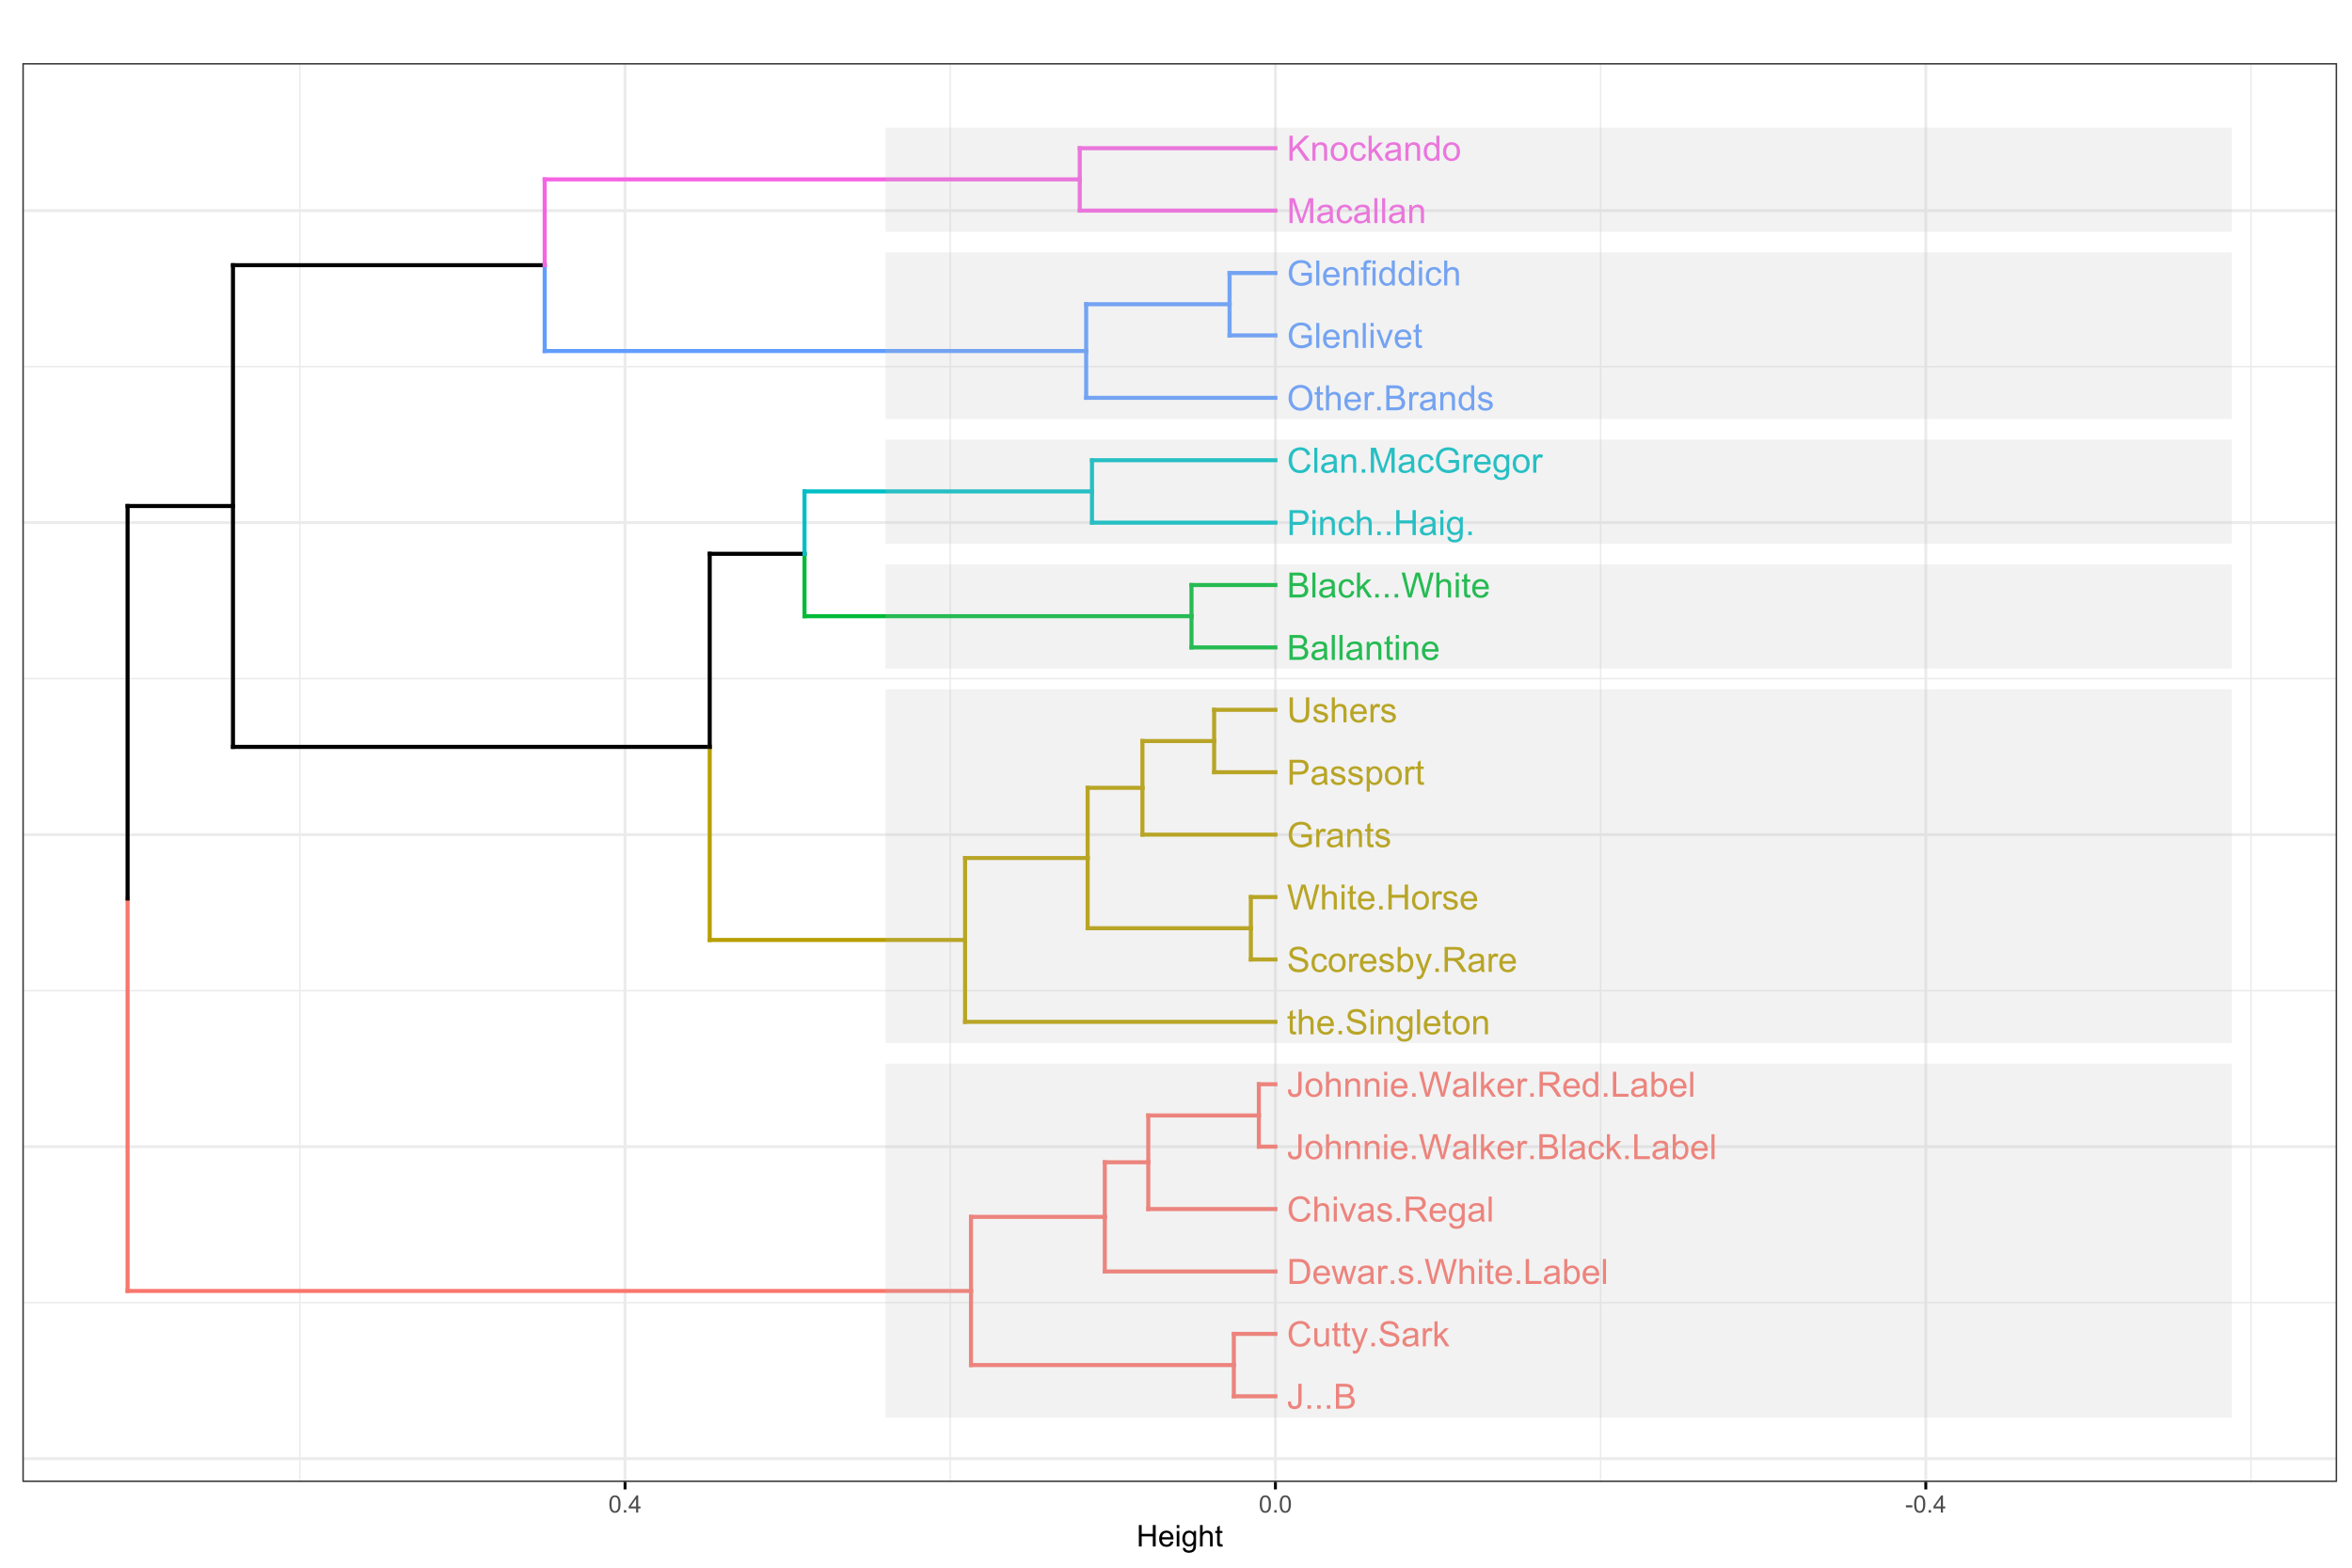 <?xml version="1.0" encoding="UTF-8"?>
<svg xmlns="http://www.w3.org/2000/svg" xmlns:xlink="http://www.w3.org/1999/xlink" width="864pt" height="576pt" viewBox="0 0 864 576" version="1.1">
<defs>
<g>
<symbol overflow="visible" id="glyph0-0">
<path style="stroke:none;" d="M 1.602 0 L 1.602 -8.004 L 8.004 -8.004 L 8.004 0 Z M 1.801 -0.199 L 7.801 -0.199 L 7.801 -7.801 L 1.801 -7.801 Z M 1.801 -0.199 "/>
</symbol>
<symbol overflow="visible" id="glyph0-1">
<path style="stroke:none;" d="M 0.367 -2.602 L 1.465 -2.75 C 1.492 -2.047 1.621 -1.57 1.855 -1.312 C 2.086 -1.055 2.41 -0.926 2.824 -0.926 C 3.129 -0.926 3.391 -0.992 3.613 -1.133 C 3.832 -1.27 3.984 -1.461 4.07 -1.703 C 4.152 -1.941 4.195 -2.324 4.195 -2.852 L 4.195 -9.164 L 5.406 -9.164 L 5.406 -2.918 C 5.402 -2.152 5.309 -1.559 5.129 -1.137 C 4.941 -0.715 4.648 -0.395 4.246 -0.176 C 3.844 0.043 3.371 0.152 2.832 0.156 C 2.023 0.152 1.41 -0.074 0.984 -0.535 C 0.555 -0.996 0.348 -1.688 0.367 -2.602 Z M 0.367 -2.602 "/>
</symbol>
<symbol overflow="visible" id="glyph0-2">
<path style="stroke:none;" d="M 1.164 0 L 1.164 -1.281 L 2.445 -1.281 L 2.445 0 Z M 1.164 0 "/>
</symbol>
<symbol overflow="visible" id="glyph0-3">
<path style="stroke:none;" d="M 0.938 0 L 0.938 -9.164 L 4.375 -9.164 C 5.074 -9.164 5.637 -9.07 6.059 -8.887 C 6.48 -8.699 6.812 -8.414 7.055 -8.031 C 7.293 -7.645 7.41 -7.242 7.414 -6.82 C 7.41 -6.43 7.305 -6.059 7.094 -5.715 C 6.879 -5.363 6.559 -5.086 6.133 -4.875 C 6.684 -4.711 7.109 -4.434 7.41 -4.043 C 7.707 -3.652 7.855 -3.188 7.859 -2.656 C 7.855 -2.223 7.766 -1.824 7.586 -1.457 C 7.402 -1.086 7.18 -0.801 6.914 -0.605 C 6.648 -0.402 6.312 -0.254 5.91 -0.152 C 5.508 -0.051 5.016 0 4.434 0 Z M 2.152 -5.312 L 4.133 -5.312 C 4.664 -5.309 5.051 -5.344 5.289 -5.422 C 5.594 -5.508 5.824 -5.66 5.984 -5.875 C 6.137 -6.086 6.215 -6.352 6.219 -6.676 C 6.215 -6.977 6.145 -7.246 6 -7.48 C 5.852 -7.711 5.641 -7.867 5.375 -7.953 C 5.102 -8.035 4.637 -8.078 3.98 -8.082 L 2.152 -8.082 Z M 2.152 -1.082 L 4.434 -1.082 C 4.82 -1.078 5.094 -1.094 5.258 -1.125 C 5.531 -1.172 5.766 -1.254 5.957 -1.375 C 6.141 -1.488 6.293 -1.656 6.418 -1.883 C 6.535 -2.102 6.598 -2.359 6.602 -2.656 C 6.598 -2.992 6.512 -3.289 6.34 -3.547 C 6.164 -3.797 5.918 -3.977 5.609 -4.078 C 5.297 -4.18 4.852 -4.23 4.27 -4.234 L 2.152 -4.234 Z M 2.152 -1.082 "/>
</symbol>
<symbol overflow="visible" id="glyph0-4">
<path style="stroke:none;" d="M 7.527 -3.215 L 8.738 -2.906 C 8.48 -1.91 8.023 -1.148 7.367 -0.629 C 6.703 -0.105 5.898 0.152 4.945 0.156 C 3.957 0.152 3.152 -0.047 2.535 -0.445 C 1.914 -0.848 1.441 -1.43 1.121 -2.195 C 0.793 -2.957 0.633 -3.777 0.637 -4.652 C 0.633 -5.605 0.816 -6.438 1.184 -7.148 C 1.547 -7.859 2.062 -8.398 2.738 -8.766 C 3.41 -9.133 4.152 -9.316 4.965 -9.32 C 5.879 -9.316 6.652 -9.082 7.277 -8.621 C 7.902 -8.152 8.336 -7.496 8.582 -6.652 L 7.391 -6.371 C 7.172 -7.035 6.863 -7.523 6.465 -7.828 C 6.059 -8.133 5.551 -8.285 4.938 -8.285 C 4.23 -8.285 3.641 -8.113 3.172 -7.777 C 2.695 -7.434 2.363 -6.98 2.176 -6.414 C 1.98 -5.844 1.887 -5.258 1.887 -4.656 C 1.887 -3.875 2 -3.195 2.227 -2.617 C 2.453 -2.035 2.805 -1.602 3.289 -1.312 C 3.766 -1.023 4.285 -0.879 4.844 -0.883 C 5.52 -0.879 6.094 -1.074 6.57 -1.469 C 7.039 -1.859 7.359 -2.441 7.527 -3.215 Z M 7.527 -3.215 "/>
</symbol>
<symbol overflow="visible" id="glyph0-5">
<path style="stroke:none;" d="M 5.195 0 L 5.195 -0.977 C 4.676 -0.227 3.973 0.145 3.09 0.148 C 2.691 0.145 2.324 0.074 1.988 -0.074 C 1.645 -0.223 1.395 -0.41 1.234 -0.641 C 1.066 -0.863 0.949 -1.145 0.887 -1.477 C 0.84 -1.695 0.82 -2.043 0.82 -2.527 L 0.82 -6.641 L 1.945 -6.641 L 1.945 -2.957 C 1.945 -2.367 1.965 -1.973 2.012 -1.77 C 2.082 -1.473 2.234 -1.238 2.465 -1.07 C 2.691 -0.902 2.973 -0.82 3.312 -0.82 C 3.648 -0.82 3.965 -0.906 4.262 -1.078 C 4.555 -1.25 4.766 -1.484 4.891 -1.785 C 5.012 -2.078 5.074 -2.512 5.078 -3.082 L 5.078 -6.641 L 6.203 -6.641 L 6.203 0 Z M 5.195 0 "/>
</symbol>
<symbol overflow="visible" id="glyph0-6">
<path style="stroke:none;" d="M 3.301 -1.008 L 3.465 -0.012 C 3.145 0.051 2.863 0.082 2.613 0.086 C 2.203 0.082 1.883 0.02 1.66 -0.105 C 1.434 -0.234 1.277 -0.402 1.188 -0.613 C 1.094 -0.82 1.047 -1.266 1.051 -1.945 L 1.051 -5.766 L 0.227 -5.766 L 0.227 -6.641 L 1.051 -6.641 L 1.051 -8.285 L 2.168 -8.957 L 2.168 -6.641 L 3.301 -6.641 L 3.301 -5.766 L 2.168 -5.766 L 2.168 -1.883 C 2.168 -1.559 2.188 -1.352 2.227 -1.262 C 2.266 -1.168 2.328 -1.098 2.422 -1.043 C 2.508 -0.988 2.637 -0.961 2.809 -0.961 C 2.93 -0.961 3.094 -0.977 3.301 -1.008 Z M 3.301 -1.008 "/>
</symbol>
<symbol overflow="visible" id="glyph0-7">
<path style="stroke:none;" d="M 0.793 2.559 L 0.668 1.5 C 0.914 1.566 1.129 1.598 1.312 1.602 C 1.562 1.598 1.762 1.559 1.91 1.477 C 2.059 1.391 2.18 1.273 2.281 1.125 C 2.348 1.012 2.465 0.73 2.625 0.289 C 2.645 0.223 2.676 0.133 2.727 0.012 L 0.207 -6.641 L 1.418 -6.641 L 2.801 -2.793 C 2.98 -2.305 3.141 -1.793 3.281 -1.258 C 3.41 -1.77 3.562 -2.273 3.746 -2.77 L 5.164 -6.641 L 6.289 -6.641 L 3.762 0.113 C 3.488 0.84 3.277 1.344 3.133 1.621 C 2.93 1.988 2.699 2.258 2.445 2.434 C 2.184 2.605 1.875 2.695 1.52 2.695 C 1.301 2.695 1.059 2.648 0.793 2.559 Z M 0.793 2.559 "/>
</symbol>
<symbol overflow="visible" id="glyph0-8">
<path style="stroke:none;" d="M 0.574 -2.945 L 1.719 -3.043 C 1.77 -2.582 1.898 -2.207 2.098 -1.914 C 2.293 -1.621 2.598 -1.383 3.02 -1.203 C 3.434 -1.016 3.902 -0.926 4.426 -0.93 C 4.887 -0.926 5.297 -0.996 5.652 -1.137 C 6.004 -1.273 6.266 -1.461 6.441 -1.703 C 6.613 -1.941 6.703 -2.203 6.703 -2.488 C 6.703 -2.773 6.617 -3.023 6.453 -3.238 C 6.281 -3.453 6.008 -3.633 5.625 -3.781 C 5.379 -3.875 4.832 -4.023 3.992 -4.227 C 3.148 -4.426 2.562 -4.617 2.227 -4.801 C 1.789 -5.027 1.461 -5.312 1.246 -5.652 C 1.031 -5.992 0.926 -6.375 0.926 -6.797 C 0.926 -7.258 1.055 -7.688 1.32 -8.09 C 1.578 -8.492 1.961 -8.797 2.469 -9.008 C 2.969 -9.211 3.531 -9.316 4.152 -9.32 C 4.828 -9.316 5.426 -9.207 5.949 -8.992 C 6.465 -8.77 6.863 -8.449 7.145 -8.027 C 7.422 -7.602 7.574 -7.117 7.598 -6.582 L 6.434 -6.496 C 6.371 -7.07 6.156 -7.508 5.797 -7.809 C 5.434 -8.102 4.902 -8.25 4.203 -8.254 C 3.465 -8.25 2.93 -8.113 2.598 -7.848 C 2.258 -7.574 2.09 -7.254 2.094 -6.879 C 2.09 -6.547 2.211 -6.273 2.449 -6.062 C 2.684 -5.848 3.293 -5.629 4.277 -5.41 C 5.262 -5.184 5.938 -4.992 6.309 -4.828 C 6.84 -4.578 7.234 -4.266 7.488 -3.891 C 7.742 -3.512 7.867 -3.078 7.871 -2.59 C 7.867 -2.098 7.73 -1.637 7.453 -1.207 C 7.172 -0.777 6.77 -0.441 6.25 -0.203 C 5.723 0.035 5.133 0.152 4.484 0.156 C 3.648 0.152 2.953 0.035 2.398 -0.207 C 1.836 -0.445 1.398 -0.809 1.078 -1.297 C 0.758 -1.781 0.59 -2.332 0.574 -2.945 Z M 0.574 -2.945 "/>
</symbol>
<symbol overflow="visible" id="glyph0-9">
<path style="stroke:none;" d="M 5.176 -0.82 C 4.754 -0.465 4.355 -0.215 3.973 -0.07 C 3.586 0.074 3.172 0.145 2.73 0.148 C 2 0.145 1.438 -0.027 1.047 -0.383 C 0.652 -0.734 0.457 -1.191 0.461 -1.75 C 0.457 -2.074 0.531 -2.371 0.684 -2.641 C 0.828 -2.906 1.023 -3.121 1.266 -3.285 C 1.504 -3.445 1.773 -3.57 2.074 -3.656 C 2.293 -3.715 2.625 -3.77 3.074 -3.824 C 3.98 -3.93 4.648 -4.059 5.082 -4.215 C 5.082 -4.363 5.086 -4.461 5.09 -4.508 C 5.086 -4.961 4.98 -5.285 4.77 -5.477 C 4.48 -5.73 4.051 -5.859 3.488 -5.859 C 2.957 -5.859 2.566 -5.766 2.316 -5.578 C 2.059 -5.391 1.875 -5.062 1.758 -4.594 L 0.656 -4.746 C 0.754 -5.215 0.918 -5.594 1.148 -5.887 C 1.379 -6.172 1.711 -6.395 2.145 -6.555 C 2.574 -6.707 3.074 -6.785 3.652 -6.789 C 4.215 -6.785 4.676 -6.719 5.031 -6.59 C 5.383 -6.453 5.645 -6.285 5.812 -6.086 C 5.977 -5.879 6.094 -5.625 6.164 -5.32 C 6.199 -5.125 6.215 -4.777 6.219 -4.281 L 6.219 -2.781 C 6.215 -1.73 6.238 -1.07 6.289 -0.797 C 6.336 -0.52 6.434 -0.254 6.578 0 L 5.402 0 C 5.285 -0.234 5.207 -0.508 5.176 -0.82 Z M 5.082 -3.332 C 4.668 -3.164 4.059 -3.023 3.246 -2.906 C 2.781 -2.84 2.453 -2.766 2.262 -2.684 C 2.07 -2.598 1.922 -2.473 1.82 -2.316 C 1.715 -2.152 1.664 -1.977 1.664 -1.781 C 1.664 -1.48 1.777 -1.23 2.004 -1.031 C 2.23 -0.828 2.562 -0.727 3 -0.73 C 3.434 -0.727 3.816 -0.82 4.156 -1.016 C 4.492 -1.203 4.742 -1.465 4.902 -1.793 C 5.02 -2.047 5.078 -2.422 5.082 -2.918 Z M 5.082 -3.332 "/>
</symbol>
<symbol overflow="visible" id="glyph0-10">
<path style="stroke:none;" d="M 0.832 0 L 0.832 -6.641 L 1.844 -6.641 L 1.844 -5.633 C 2.098 -6.102 2.336 -6.414 2.559 -6.562 C 2.773 -6.711 3.016 -6.785 3.281 -6.789 C 3.66 -6.785 4.043 -6.664 4.438 -6.426 L 4.051 -5.383 C 3.77 -5.543 3.496 -5.625 3.227 -5.625 C 2.977 -5.625 2.754 -5.551 2.562 -5.402 C 2.363 -5.254 2.227 -5.047 2.145 -4.789 C 2.02 -4.383 1.957 -3.945 1.957 -3.477 L 1.957 0 Z M 0.832 0 "/>
</symbol>
<symbol overflow="visible" id="glyph0-11">
<path style="stroke:none;" d="M 0.852 0 L 0.852 -9.164 L 1.977 -9.164 L 1.977 -3.938 L 4.641 -6.641 L 6.094 -6.641 L 3.559 -4.176 L 6.352 0 L 4.965 0 L 2.77 -3.395 L 1.977 -2.633 L 1.977 0 Z M 0.852 0 "/>
</symbol>
<symbol overflow="visible" id="glyph0-12">
<path style="stroke:none;" d="M 0.988 0 L 0.988 -9.164 L 4.145 -9.164 C 4.855 -9.164 5.402 -9.121 5.777 -9.035 C 6.301 -8.91 6.746 -8.691 7.121 -8.379 C 7.602 -7.969 7.965 -7.445 8.207 -6.812 C 8.445 -6.176 8.566 -5.449 8.566 -4.633 C 8.566 -3.934 8.484 -3.316 8.32 -2.781 C 8.156 -2.242 7.945 -1.797 7.695 -1.445 C 7.438 -1.09 7.16 -0.812 6.859 -0.613 C 6.555 -0.41 6.191 -0.258 5.766 -0.156 C 5.336 -0.051 4.844 0 4.297 0 Z M 2.199 -1.082 L 4.156 -1.082 C 4.758 -1.078 5.234 -1.133 5.578 -1.25 C 5.922 -1.359 6.195 -1.52 6.402 -1.727 C 6.688 -2.012 6.91 -2.398 7.074 -2.883 C 7.23 -3.367 7.312 -3.957 7.316 -4.652 C 7.312 -5.609 7.156 -6.344 6.844 -6.859 C 6.527 -7.371 6.145 -7.715 5.695 -7.895 C 5.367 -8.016 4.844 -8.078 4.125 -8.082 L 2.199 -8.082 Z M 2.199 -1.082 "/>
</symbol>
<symbol overflow="visible" id="glyph0-13">
<path style="stroke:none;" d="M 5.391 -2.137 L 6.551 -1.996 C 6.367 -1.312 6.027 -0.785 5.531 -0.414 C 5.035 -0.039 4.402 0.145 3.633 0.148 C 2.66 0.145 1.887 -0.148 1.32 -0.746 C 0.75 -1.34 0.469 -2.18 0.469 -3.262 C 0.469 -4.375 0.754 -5.242 1.332 -5.863 C 1.902 -6.477 2.648 -6.785 3.57 -6.789 C 4.453 -6.785 5.18 -6.484 5.746 -5.883 C 6.305 -5.277 6.586 -4.426 6.59 -3.332 C 6.586 -3.262 6.582 -3.16 6.582 -3.031 L 1.633 -3.031 C 1.672 -2.297 1.879 -1.738 2.25 -1.355 C 2.621 -0.965 3.082 -0.773 3.637 -0.773 C 4.047 -0.773 4.398 -0.879 4.695 -1.098 C 4.984 -1.312 5.219 -1.66 5.391 -2.137 Z M 1.695 -3.957 L 5.402 -3.957 C 5.352 -4.512 5.207 -4.934 4.977 -5.215 C 4.613 -5.645 4.148 -5.859 3.582 -5.863 C 3.062 -5.859 2.629 -5.688 2.277 -5.344 C 1.922 -5 1.727 -4.535 1.695 -3.957 Z M 1.695 -3.957 "/>
</symbol>
<symbol overflow="visible" id="glyph0-14">
<path style="stroke:none;" d="M 2.07 0 L 0.039 -6.641 L 1.199 -6.641 L 2.258 -2.809 L 2.652 -1.383 C 2.664 -1.453 2.777 -1.906 2.996 -2.75 L 4.051 -6.641 L 5.207 -6.641 L 6.203 -2.789 L 6.531 -1.52 L 6.914 -2.801 L 8.051 -6.641 L 9.145 -6.641 L 7.07 0 L 5.902 0 L 4.844 -3.977 L 4.59 -5.109 L 3.246 0 Z M 2.07 0 "/>
</symbol>
<symbol overflow="visible" id="glyph0-15">
<path style="stroke:none;" d="M 0.395 -1.98 L 1.508 -2.156 C 1.566 -1.711 1.742 -1.367 2.027 -1.129 C 2.312 -0.891 2.711 -0.773 3.227 -0.773 C 3.738 -0.773 4.121 -0.879 4.375 -1.09 C 4.621 -1.301 4.746 -1.547 4.75 -1.832 C 4.746 -2.086 4.637 -2.285 4.422 -2.434 C 4.262 -2.527 3.879 -2.656 3.27 -2.812 C 2.441 -3.02 1.867 -3.199 1.551 -3.352 C 1.23 -3.504 0.988 -3.715 0.828 -3.984 C 0.66 -4.254 0.578 -4.551 0.582 -4.875 C 0.578 -5.172 0.648 -5.445 0.785 -5.699 C 0.918 -5.949 1.102 -6.16 1.34 -6.328 C 1.512 -6.453 1.75 -6.559 2.055 -6.652 C 2.355 -6.738 2.68 -6.785 3.027 -6.789 C 3.547 -6.785 4.004 -6.711 4.398 -6.562 C 4.789 -6.414 5.078 -6.211 5.27 -5.953 C 5.453 -5.695 5.582 -5.352 5.656 -4.926 L 4.559 -4.777 C 4.508 -5.113 4.359 -5.379 4.121 -5.574 C 3.879 -5.762 3.543 -5.859 3.105 -5.863 C 2.59 -5.859 2.219 -5.773 2 -5.605 C 1.773 -5.434 1.664 -5.234 1.668 -5.008 C 1.664 -4.859 1.711 -4.727 1.809 -4.613 C 1.898 -4.488 2.043 -4.391 2.238 -4.312 C 2.348 -4.27 2.676 -4.172 3.23 -4.027 C 4.023 -3.809 4.582 -3.637 4.898 -3.504 C 5.211 -3.367 5.457 -3.168 5.637 -2.914 C 5.816 -2.652 5.906 -2.332 5.906 -1.949 C 5.906 -1.57 5.797 -1.219 5.578 -0.891 C 5.359 -0.559 5.043 -0.301 4.633 -0.121 C 4.219 0.059 3.75 0.145 3.23 0.148 C 2.363 0.145 1.707 -0.031 1.258 -0.387 C 0.805 -0.746 0.516 -1.277 0.395 -1.98 Z M 0.395 -1.98 "/>
</symbol>
<symbol overflow="visible" id="glyph0-16">
<path style="stroke:none;" d="M 2.59 0 L 0.156 -9.164 L 1.402 -9.164 L 2.793 -3.156 C 2.941 -2.527 3.07 -1.902 3.184 -1.281 C 3.41 -2.258 3.547 -2.824 3.594 -2.977 L 5.34 -9.164 L 6.801 -9.164 L 8.113 -4.527 C 8.441 -3.375 8.68 -2.293 8.828 -1.281 C 8.941 -1.859 9.094 -2.523 9.285 -3.277 L 10.723 -9.164 L 11.941 -9.164 L 9.43 0 L 8.258 0 L 6.328 -6.984 C 6.164 -7.566 6.066 -7.922 6.039 -8.059 C 5.941 -7.633 5.852 -7.277 5.77 -6.984 L 3.824 0 Z M 2.59 0 "/>
</symbol>
<symbol overflow="visible" id="glyph0-17">
<path style="stroke:none;" d="M 0.844 0 L 0.844 -9.164 L 1.969 -9.164 L 1.969 -5.875 C 2.492 -6.48 3.152 -6.785 3.957 -6.789 C 4.445 -6.785 4.875 -6.688 5.238 -6.496 C 5.598 -6.301 5.855 -6.035 6.016 -5.695 C 6.168 -5.352 6.246 -4.855 6.25 -4.207 L 6.25 0 L 5.125 0 L 5.125 -4.207 C 5.121 -4.77 5 -5.176 4.758 -5.434 C 4.516 -5.688 4.172 -5.816 3.727 -5.82 C 3.391 -5.816 3.074 -5.73 2.785 -5.559 C 2.488 -5.383 2.281 -5.148 2.156 -4.855 C 2.031 -4.559 1.969 -4.152 1.969 -3.633 L 1.969 0 Z M 0.844 0 "/>
</symbol>
<symbol overflow="visible" id="glyph0-18">
<path style="stroke:none;" d="M 0.852 -7.871 L 0.852 -9.164 L 1.977 -9.164 L 1.977 -7.871 Z M 0.852 0 L 0.852 -6.641 L 1.977 -6.641 L 1.977 0 Z M 0.852 0 "/>
</symbol>
<symbol overflow="visible" id="glyph0-19">
<path style="stroke:none;" d="M 0.938 0 L 0.938 -9.164 L 2.152 -9.164 L 2.152 -1.082 L 6.664 -1.082 L 6.664 0 Z M 0.938 0 "/>
</symbol>
<symbol overflow="visible" id="glyph0-20">
<path style="stroke:none;" d="M 1.883 0 L 0.836 0 L 0.836 -9.164 L 1.965 -9.164 L 1.965 -5.895 C 2.434 -6.488 3.039 -6.785 3.781 -6.789 C 4.188 -6.785 4.574 -6.703 4.941 -6.543 C 5.301 -6.375 5.602 -6.145 5.84 -5.848 C 6.074 -5.551 6.258 -5.191 6.395 -4.77 C 6.523 -4.348 6.59 -3.895 6.594 -3.418 C 6.59 -2.277 6.309 -1.398 5.75 -0.781 C 5.184 -0.16 4.512 0.145 3.727 0.148 C 2.941 0.145 2.324 -0.18 1.883 -0.832 Z M 1.871 -3.371 C 1.867 -2.57 1.977 -1.996 2.195 -1.645 C 2.547 -1.062 3.027 -0.773 3.633 -0.773 C 4.125 -0.773 4.547 -0.984 4.906 -1.414 C 5.262 -1.84 5.441 -2.477 5.445 -3.324 C 5.441 -4.188 5.27 -4.828 4.93 -5.242 C 4.582 -5.652 4.168 -5.859 3.684 -5.863 C 3.188 -5.859 2.762 -5.645 2.406 -5.223 C 2.047 -4.793 1.867 -4.176 1.871 -3.371 Z M 1.871 -3.371 "/>
</symbol>
<symbol overflow="visible" id="glyph0-21">
<path style="stroke:none;" d="M 0.82 0 L 0.82 -9.164 L 1.945 -9.164 L 1.945 0 Z M 0.82 0 "/>
</symbol>
<symbol overflow="visible" id="glyph0-22">
<path style="stroke:none;" d="M 2.688 0 L 0.164 -6.641 L 1.352 -6.641 L 2.777 -2.664 C 2.93 -2.23 3.07 -1.785 3.199 -1.324 C 3.301 -1.676 3.441 -2.098 3.621 -2.59 L 5.094 -6.641 L 6.25 -6.641 L 3.738 0 Z M 2.688 0 "/>
</symbol>
<symbol overflow="visible" id="glyph0-23">
<path style="stroke:none;" d="M 1.008 0 L 1.008 -9.164 L 5.07 -9.164 C 5.883 -9.164 6.504 -9.082 6.934 -8.918 C 7.355 -8.754 7.695 -8.461 7.949 -8.047 C 8.203 -7.625 8.332 -7.164 8.332 -6.664 C 8.332 -6.008 8.121 -5.461 7.699 -5.02 C 7.277 -4.57 6.625 -4.289 5.75 -4.172 C 6.07 -4.016 6.316 -3.863 6.484 -3.715 C 6.836 -3.387 7.172 -2.98 7.488 -2.496 L 9.082 0 L 7.559 0 L 6.344 -1.906 C 5.988 -2.453 5.695 -2.875 5.469 -3.168 C 5.234 -3.457 5.031 -3.66 4.852 -3.781 C 4.672 -3.895 4.488 -3.977 4.301 -4.027 C 4.16 -4.051 3.934 -4.066 3.625 -4.07 L 2.219 -4.07 L 2.219 0 Z M 2.219 -5.121 L 4.828 -5.121 C 5.379 -5.121 5.809 -5.176 6.125 -5.293 C 6.434 -5.402 6.672 -5.586 6.836 -5.84 C 6.996 -6.09 7.078 -6.363 7.082 -6.664 C 7.078 -7.094 6.922 -7.453 6.609 -7.734 C 6.297 -8.012 5.801 -8.148 5.121 -8.152 L 2.219 -8.152 Z M 2.219 -5.121 "/>
</symbol>
<symbol overflow="visible" id="glyph0-24">
<path style="stroke:none;" d="M 0.637 0.551 L 1.73 0.711 C 1.773 1.047 1.902 1.293 2.113 1.449 C 2.391 1.652 2.773 1.758 3.258 1.762 C 3.777 1.758 4.18 1.652 4.465 1.449 C 4.746 1.238 4.938 0.949 5.039 0.574 C 5.094 0.344 5.121 -0.137 5.121 -0.867 C 4.629 -0.289 4.016 0 3.281 0 C 2.367 0 1.66 -0.328 1.164 -0.988 C 0.66 -1.645 0.41 -2.434 0.414 -3.355 C 0.41 -3.988 0.523 -4.574 0.758 -5.109 C 0.984 -5.645 1.316 -6.059 1.754 -6.352 C 2.184 -6.641 2.695 -6.785 3.289 -6.789 C 4.07 -6.785 4.719 -6.469 5.227 -5.84 L 5.227 -6.641 L 6.266 -6.641 L 6.266 -0.898 C 6.262 0.133 6.156 0.859 5.949 1.297 C 5.734 1.727 5.402 2.07 4.949 2.32 C 4.492 2.57 3.93 2.695 3.262 2.695 C 2.469 2.695 1.828 2.516 1.344 2.16 C 0.852 1.801 0.617 1.266 0.637 0.551 Z M 1.57 -3.438 C 1.57 -2.566 1.742 -1.93 2.086 -1.531 C 2.43 -1.125 2.863 -0.926 3.387 -0.93 C 3.902 -0.926 4.336 -1.125 4.688 -1.527 C 5.039 -1.922 5.215 -2.547 5.215 -3.402 C 5.215 -4.211 5.031 -4.824 4.672 -5.238 C 4.309 -5.652 3.875 -5.859 3.371 -5.859 C 2.867 -5.859 2.441 -5.656 2.094 -5.25 C 1.742 -4.844 1.57 -4.238 1.57 -3.438 Z M 1.57 -3.438 "/>
</symbol>
<symbol overflow="visible" id="glyph0-25">
<path style="stroke:none;" d="M 0.426 -3.32 C 0.422 -4.547 0.762 -5.457 1.449 -6.051 C 2.02 -6.539 2.719 -6.785 3.539 -6.789 C 4.449 -6.785 5.191 -6.484 5.773 -5.891 C 6.352 -5.289 6.645 -4.465 6.645 -3.414 C 6.645 -2.559 6.516 -1.887 6.258 -1.398 C 6 -0.906 5.625 -0.527 5.141 -0.258 C 4.648 0.012 4.117 0.145 3.539 0.148 C 2.609 0.145 1.855 -0.148 1.285 -0.742 C 0.707 -1.336 0.422 -2.195 0.426 -3.32 Z M 1.582 -3.32 C 1.582 -2.465 1.766 -1.828 2.137 -1.406 C 2.508 -0.984 2.977 -0.773 3.539 -0.773 C 4.094 -0.773 4.555 -0.984 4.93 -1.41 C 5.297 -1.836 5.484 -2.484 5.488 -3.355 C 5.484 -4.176 5.297 -4.797 4.93 -5.223 C 4.555 -5.645 4.094 -5.859 3.539 -5.859 C 2.977 -5.859 2.508 -5.648 2.137 -5.227 C 1.766 -4.805 1.582 -4.168 1.582 -3.32 Z M 1.582 -3.32 "/>
</symbol>
<symbol overflow="visible" id="glyph0-26">
<path style="stroke:none;" d="M 0.844 0 L 0.844 -6.641 L 1.855 -6.641 L 1.855 -5.695 C 2.344 -6.422 3.047 -6.785 3.969 -6.789 C 4.367 -6.785 4.738 -6.715 5.074 -6.574 C 5.41 -6.43 5.66 -6.238 5.828 -6.008 C 5.992 -5.77 6.109 -5.492 6.176 -5.176 C 6.215 -4.965 6.234 -4.602 6.238 -4.082 L 6.238 0 L 5.113 0 L 5.113 -4.039 C 5.109 -4.492 5.066 -4.836 4.98 -5.066 C 4.895 -5.289 4.738 -5.469 4.516 -5.609 C 4.293 -5.742 4.031 -5.812 3.73 -5.812 C 3.25 -5.812 2.836 -5.66 2.488 -5.355 C 2.141 -5.051 1.969 -4.473 1.969 -3.625 L 1.969 0 Z M 0.844 0 "/>
</symbol>
<symbol overflow="visible" id="glyph0-27">
<path style="stroke:none;" d="M 5.176 -2.434 L 6.281 -2.289 C 6.16 -1.523 5.852 -0.926 5.355 -0.496 C 4.855 -0.066 4.242 0.145 3.52 0.148 C 2.609 0.145 1.879 -0.148 1.328 -0.742 C 0.773 -1.332 0.496 -2.184 0.5 -3.293 C 0.496 -4.012 0.617 -4.637 0.855 -5.176 C 1.09 -5.711 1.449 -6.117 1.938 -6.387 C 2.422 -6.652 2.953 -6.785 3.527 -6.789 C 4.246 -6.785 4.836 -6.602 5.297 -6.242 C 5.754 -5.875 6.047 -5.359 6.176 -4.688 L 5.082 -4.52 C 4.973 -4.961 4.789 -5.297 4.527 -5.523 C 4.262 -5.746 3.941 -5.859 3.57 -5.863 C 3 -5.859 2.539 -5.656 2.188 -5.254 C 1.828 -4.844 1.652 -4.199 1.656 -3.324 C 1.652 -2.43 1.824 -1.781 2.168 -1.379 C 2.512 -0.973 2.957 -0.773 3.508 -0.773 C 3.949 -0.773 4.316 -0.906 4.613 -1.18 C 4.906 -1.449 5.094 -1.867 5.176 -2.434 Z M 5.176 -2.434 "/>
</symbol>
<symbol overflow="visible" id="glyph0-28">
<path style="stroke:none;" d="M 5.152 0 L 5.152 -0.836 C 4.727 -0.18 4.109 0.145 3.293 0.148 C 2.762 0.145 2.273 0.004 1.832 -0.289 C 1.387 -0.578 1.043 -0.984 0.801 -1.508 C 0.555 -2.027 0.434 -2.629 0.438 -3.312 C 0.434 -3.973 0.543 -4.574 0.77 -5.117 C 0.988 -5.652 1.32 -6.066 1.762 -6.355 C 2.203 -6.641 2.699 -6.785 3.246 -6.789 C 3.645 -6.785 4 -6.699 4.312 -6.535 C 4.625 -6.363 4.879 -6.145 5.078 -5.875 L 5.078 -9.164 L 6.195 -9.164 L 6.195 0 Z M 1.594 -3.312 C 1.594 -2.461 1.77 -1.828 2.129 -1.406 C 2.484 -0.984 2.91 -0.773 3.402 -0.773 C 3.891 -0.773 4.309 -0.973 4.656 -1.375 C 4.996 -1.777 5.168 -2.391 5.172 -3.219 C 5.168 -4.125 4.992 -4.793 4.645 -5.219 C 4.293 -5.645 3.863 -5.859 3.352 -5.859 C 2.852 -5.859 2.434 -5.652 2.098 -5.246 C 1.762 -4.832 1.594 -4.188 1.594 -3.312 Z M 1.594 -3.312 "/>
</symbol>
<symbol overflow="visible" id="glyph0-29">
<path style="stroke:none;" d="M 1.023 0 L 1.023 -9.164 L 2.238 -9.164 L 2.238 -5.402 L 7.004 -5.402 L 7.004 -9.164 L 8.215 -9.164 L 8.215 0 L 7.004 0 L 7.004 -4.32 L 2.238 -4.32 L 2.238 0 Z M 1.023 0 "/>
</symbol>
<symbol overflow="visible" id="glyph0-30">
<path style="stroke:none;" d="M 5.277 -3.594 L 5.277 -4.672 L 9.16 -4.676 L 9.16 -1.273 C 8.559 -0.797 7.945 -0.441 7.312 -0.203 C 6.68 0.035 6.027 0.152 5.363 0.156 C 4.461 0.152 3.645 -0.039 2.91 -0.422 C 2.172 -0.805 1.617 -1.359 1.242 -2.094 C 0.867 -2.82 0.68 -3.637 0.68 -4.539 C 0.68 -5.426 0.863 -6.258 1.238 -7.035 C 1.609 -7.805 2.148 -8.379 2.852 -8.758 C 3.551 -9.129 4.355 -9.316 5.27 -9.32 C 5.93 -9.316 6.531 -9.207 7.066 -8.996 C 7.602 -8.777 8.02 -8.48 8.328 -8.102 C 8.629 -7.715 8.859 -7.215 9.02 -6.602 L 7.926 -6.301 C 7.789 -6.766 7.617 -7.133 7.414 -7.402 C 7.207 -7.664 6.918 -7.879 6.539 -8.043 C 6.156 -8.203 5.734 -8.285 5.277 -8.285 C 4.719 -8.285 4.238 -8.199 3.836 -8.031 C 3.43 -7.859 3.105 -7.637 2.859 -7.363 C 2.609 -7.086 2.414 -6.785 2.281 -6.457 C 2.047 -5.891 1.934 -5.273 1.934 -4.613 C 1.934 -3.793 2.074 -3.109 2.355 -2.562 C 2.637 -2.008 3.043 -1.602 3.582 -1.336 C 4.117 -1.07 4.691 -0.938 5.297 -0.938 C 5.82 -0.938 6.332 -1.035 6.832 -1.238 C 7.332 -1.438 7.711 -1.656 7.973 -1.887 L 7.973 -3.594 Z M 5.277 -3.594 "/>
</symbol>
<symbol overflow="visible" id="glyph0-31">
<path style="stroke:none;" d="M 0.988 0 L 0.988 -9.164 L 4.445 -9.164 C 5.051 -9.164 5.516 -9.133 5.84 -9.078 C 6.289 -9 6.664 -8.859 6.969 -8.648 C 7.27 -8.438 7.516 -8.141 7.703 -7.762 C 7.887 -7.383 7.98 -6.969 7.984 -6.516 C 7.98 -5.734 7.73 -5.074 7.238 -4.535 C 6.738 -3.996 5.844 -3.727 4.551 -3.727 L 2.199 -3.727 L 2.199 0 Z M 2.199 -4.809 L 4.57 -4.809 C 5.352 -4.805 5.906 -4.949 6.238 -5.246 C 6.566 -5.535 6.73 -5.945 6.734 -6.477 C 6.73 -6.855 6.633 -7.184 6.441 -7.461 C 6.246 -7.73 5.992 -7.914 5.676 -8.004 C 5.469 -8.055 5.094 -8.078 4.547 -8.082 L 2.199 -8.082 Z M 2.199 -4.809 "/>
</symbol>
<symbol overflow="visible" id="glyph0-32">
<path style="stroke:none;" d="M 0.844 2.543 L 0.844 -6.641 L 1.871 -6.641 L 1.871 -5.777 C 2.105 -6.113 2.379 -6.363 2.688 -6.535 C 2.988 -6.699 3.355 -6.785 3.793 -6.789 C 4.355 -6.785 4.855 -6.641 5.293 -6.352 C 5.723 -6.059 6.051 -5.645 6.277 -5.117 C 6.496 -4.582 6.609 -4 6.609 -3.371 C 6.609 -2.688 6.484 -2.078 6.242 -1.535 C 5.992 -0.988 5.641 -0.57 5.18 -0.285 C 4.715 0.004 4.227 0.145 3.715 0.148 C 3.34 0.145 3 0.07 2.703 -0.086 C 2.402 -0.242 2.16 -0.441 1.969 -0.688 L 1.969 2.543 Z M 1.863 -3.281 C 1.863 -2.426 2.035 -1.793 2.383 -1.387 C 2.727 -0.977 3.145 -0.773 3.637 -0.773 C 4.137 -0.773 4.566 -0.984 4.922 -1.406 C 5.277 -1.828 5.453 -2.484 5.457 -3.375 C 5.453 -4.219 5.281 -4.852 4.934 -5.273 C 4.586 -5.695 4.168 -5.906 3.688 -5.906 C 3.203 -5.906 2.781 -5.68 2.414 -5.234 C 2.047 -4.781 1.863 -4.133 1.863 -3.281 Z M 1.863 -3.281 "/>
</symbol>
<symbol overflow="visible" id="glyph0-33">
<path style="stroke:none;" d="M 7.004 -9.164 L 8.215 -9.164 L 8.215 -3.871 C 8.215 -2.945 8.109 -2.215 7.902 -1.676 C 7.691 -1.133 7.316 -0.691 6.773 -0.352 C 6.227 -0.016 5.512 0.152 4.633 0.156 C 3.77 0.152 3.066 0.008 2.523 -0.285 C 1.977 -0.578 1.586 -1.008 1.355 -1.57 C 1.121 -2.133 1.008 -2.898 1.008 -3.871 L 1.008 -9.164 L 2.219 -9.164 L 2.219 -3.875 C 2.215 -3.078 2.289 -2.492 2.441 -2.117 C 2.586 -1.734 2.84 -1.445 3.203 -1.242 C 3.562 -1.039 4.004 -0.938 4.527 -0.938 C 5.414 -0.938 6.051 -1.137 6.434 -1.543 C 6.812 -1.945 7 -2.723 7.004 -3.875 Z M 7.004 -9.164 "/>
</symbol>
<symbol overflow="visible" id="glyph0-34">
<path style="stroke:none;" d="M 0.949 0 L 0.949 -9.164 L 2.777 -9.164 L 4.945 -2.676 C 5.145 -2.07 5.289 -1.617 5.383 -1.32 C 5.484 -1.648 5.648 -2.141 5.871 -2.789 L 8.066 -9.164 L 9.695 -9.164 L 9.695 0 L 8.527 0 L 8.527 -7.672 L 5.863 0 L 4.77 0 L 2.121 -7.801 L 2.121 0 Z M 0.949 0 "/>
</symbol>
<symbol overflow="visible" id="glyph0-35">
<path style="stroke:none;" d="M 0.617 -4.465 C 0.613 -5.984 1.023 -7.172 1.844 -8.035 C 2.66 -8.895 3.715 -9.328 5.008 -9.328 C 5.852 -9.328 6.613 -9.125 7.297 -8.719 C 7.973 -8.312 8.492 -7.746 8.848 -7.027 C 9.203 -6.301 9.379 -5.484 9.383 -4.57 C 9.379 -3.641 9.191 -2.809 8.82 -2.074 C 8.441 -1.34 7.91 -0.785 7.227 -0.41 C 6.535 -0.035 5.793 0.152 5 0.156 C 4.133 0.152 3.363 -0.055 2.688 -0.469 C 2.004 -0.883 1.488 -1.449 1.141 -2.176 C 0.789 -2.895 0.613 -3.66 0.617 -4.465 Z M 1.871 -4.445 C 1.867 -3.34 2.164 -2.469 2.762 -1.836 C 3.352 -1.195 4.098 -0.879 4.996 -0.883 C 5.906 -0.879 6.656 -1.199 7.246 -1.844 C 7.836 -2.484 8.133 -3.395 8.133 -4.578 C 8.133 -5.32 8.004 -5.973 7.754 -6.527 C 7.5 -7.082 7.133 -7.512 6.648 -7.824 C 6.16 -8.129 5.617 -8.285 5.016 -8.285 C 4.156 -8.285 3.414 -7.988 2.797 -7.398 C 2.176 -6.809 1.867 -5.824 1.871 -4.445 Z M 1.871 -4.445 "/>
</symbol>
<symbol overflow="visible" id="glyph0-36">
<path style="stroke:none;" d="M 1.113 0 L 1.113 -5.766 L 0.117 -5.766 L 0.117 -6.641 L 1.113 -6.641 L 1.113 -7.348 C 1.113 -7.793 1.152 -8.121 1.23 -8.34 C 1.34 -8.629 1.531 -8.867 1.805 -9.047 C 2.078 -9.227 2.457 -9.316 2.949 -9.32 C 3.262 -9.316 3.613 -9.277 4 -9.207 L 3.832 -8.227 C 3.598 -8.266 3.375 -8.285 3.168 -8.289 C 2.824 -8.285 2.582 -8.211 2.441 -8.07 C 2.297 -7.922 2.227 -7.652 2.23 -7.254 L 2.23 -6.641 L 3.527 -6.641 L 3.527 -5.766 L 2.23 -5.766 L 2.23 0 Z M 1.113 0 "/>
</symbol>
<symbol overflow="visible" id="glyph0-37">
<path style="stroke:none;" d="M 0.938 0 L 0.938 -9.164 L 2.152 -9.164 L 2.152 -4.621 L 6.703 -9.164 L 8.348 -9.164 L 4.5 -5.453 L 8.516 0 L 6.914 0 L 3.652 -4.641 L 2.152 -3.176 L 2.152 0 Z M 0.938 0 "/>
</symbol>
<symbol overflow="visible" id="glyph1-0">
<path style="stroke:none;" d="M 1.102 0 L 1.102 -5.5 L 5.5 -5.5 L 5.5 0 Z M 1.238 -0.137 L 5.363 -0.137 L 5.363 -5.363 L 1.238 -5.363 Z M 1.238 -0.137 "/>
</symbol>
<symbol overflow="visible" id="glyph1-1">
<path style="stroke:none;" d="M 0.281 -1.891 L 0.281 -2.668 L 2.656 -2.668 L 2.656 -1.891 Z M 0.281 -1.891 "/>
</symbol>
<symbol overflow="visible" id="glyph1-2">
<path style="stroke:none;" d="M 0.367 -3.105 C 0.363 -3.848 0.438 -4.445 0.594 -4.902 C 0.742 -5.355 0.973 -5.707 1.277 -5.953 C 1.578 -6.199 1.957 -6.32 2.418 -6.324 C 2.754 -6.32 3.051 -6.254 3.309 -6.121 C 3.562 -5.984 3.773 -5.789 3.938 -5.531 C 4.102 -5.273 4.23 -4.961 4.328 -4.594 C 4.422 -4.227 4.469 -3.73 4.473 -3.105 C 4.469 -2.367 4.395 -1.77 4.242 -1.316 C 4.09 -0.859 3.863 -0.508 3.562 -0.262 C 3.258 -0.016 2.875 0.105 2.418 0.109 C 1.809 0.105 1.332 -0.109 0.988 -0.547 C 0.57 -1.066 0.363 -1.922 0.367 -3.105 Z M 1.16 -3.105 C 1.16 -2.07 1.281 -1.379 1.523 -1.039 C 1.766 -0.695 2.062 -0.527 2.418 -0.527 C 2.773 -0.527 3.074 -0.699 3.316 -1.043 C 3.559 -1.387 3.68 -2.074 3.68 -3.105 C 3.68 -4.145 3.559 -4.832 3.316 -5.172 C 3.074 -5.512 2.77 -5.684 2.41 -5.684 C 2.051 -5.684 1.77 -5.531 1.559 -5.234 C 1.293 -4.844 1.16 -4.137 1.16 -3.105 Z M 1.16 -3.105 "/>
</symbol>
<symbol overflow="visible" id="glyph1-3">
<path style="stroke:none;" d="M 0.801 0 L 0.801 -0.883 L 1.68 -0.883 L 1.68 0 Z M 0.801 0 "/>
</symbol>
<symbol overflow="visible" id="glyph1-4">
<path style="stroke:none;" d="M 2.844 0 L 2.844 -1.508 L 0.113 -1.508 L 0.113 -2.219 L 2.988 -6.301 L 3.617 -6.301 L 3.617 -2.219 L 4.469 -2.219 L 4.469 -1.508 L 3.617 -1.508 L 3.617 0 Z M 2.844 -2.219 L 2.844 -5.059 L 0.871 -2.219 Z M 2.844 -2.219 "/>
</symbol>
<symbol overflow="visible" id="glyph2-0">
<path style="stroke:none;" d="M 1.375 0 L 1.375 -6.875 L 6.875 -6.875 L 6.875 0 Z M 1.547 -0.172 L 6.703 -0.172 L 6.703 -6.703 L 1.547 -6.703 Z M 1.547 -0.172 "/>
</symbol>
<symbol overflow="visible" id="glyph2-1">
<path style="stroke:none;" d="M 0.883 0 L 0.883 -7.875 L 1.922 -7.875 L 1.922 -4.641 L 6.016 -4.641 L 6.016 -7.875 L 7.059 -7.875 L 7.059 0 L 6.016 0 L 6.016 -3.711 L 1.922 -3.711 L 1.922 0 Z M 0.883 0 "/>
</symbol>
<symbol overflow="visible" id="glyph2-2">
<path style="stroke:none;" d="M 4.629 -1.836 L 5.629 -1.715 C 5.469 -1.125 5.176 -0.672 4.75 -0.352 C 4.324 -0.031 3.781 0.129 3.121 0.129 C 2.281 0.129 1.617 -0.125 1.133 -0.641 C 0.641 -1.152 0.398 -1.875 0.402 -2.805 C 0.398 -3.762 0.645 -4.504 1.145 -5.035 C 1.637 -5.562 2.277 -5.828 3.066 -5.832 C 3.824 -5.828 4.449 -5.57 4.934 -5.051 C 5.418 -4.531 5.66 -3.801 5.66 -2.863 C 5.66 -2.805 5.656 -2.719 5.656 -2.605 L 1.402 -2.605 C 1.434 -1.977 1.613 -1.496 1.934 -1.164 C 2.25 -0.828 2.645 -0.66 3.125 -0.664 C 3.477 -0.66 3.781 -0.754 4.031 -0.945 C 4.281 -1.129 4.48 -1.426 4.629 -1.836 Z M 1.457 -3.398 L 4.641 -3.398 C 4.598 -3.879 4.473 -4.238 4.273 -4.48 C 3.961 -4.852 3.562 -5.039 3.078 -5.039 C 2.629 -5.039 2.258 -4.891 1.957 -4.594 C 1.652 -4.297 1.484 -3.898 1.457 -3.398 Z M 1.457 -3.398 "/>
</symbol>
<symbol overflow="visible" id="glyph2-3">
<path style="stroke:none;" d="M 0.73 -6.762 L 0.73 -7.875 L 1.695 -7.875 L 1.695 -6.762 Z M 0.73 0 L 0.73 -5.703 L 1.695 -5.703 L 1.695 0 Z M 0.73 0 "/>
</symbol>
<symbol overflow="visible" id="glyph2-4">
<path style="stroke:none;" d="M 0.547 0.473 L 1.488 0.613 C 1.527 0.898 1.637 1.109 1.816 1.246 C 2.055 1.422 2.379 1.512 2.797 1.516 C 3.242 1.512 3.59 1.422 3.832 1.246 C 4.074 1.062 4.238 0.812 4.328 0.492 C 4.379 0.297 4.402 -0.113 4.398 -0.746 C 3.973 -0.246 3.445 0 2.82 0 C 2.031 0 1.426 -0.281 1 -0.848 C 0.566 -1.41 0.352 -2.09 0.355 -2.883 C 0.352 -3.426 0.449 -3.926 0.648 -4.391 C 0.844 -4.848 1.129 -5.203 1.504 -5.457 C 1.875 -5.703 2.316 -5.828 2.824 -5.832 C 3.496 -5.828 4.051 -5.559 4.492 -5.016 L 4.492 -5.703 L 5.383 -5.703 L 5.383 -0.773 C 5.379 0.113 5.289 0.742 5.109 1.113 C 4.93 1.484 4.641 1.777 4.25 1.992 C 3.855 2.207 3.375 2.312 2.805 2.316 C 2.121 2.312 1.57 2.16 1.152 1.855 C 0.734 1.547 0.531 1.086 0.547 0.473 Z M 1.348 -2.953 C 1.348 -2.203 1.496 -1.656 1.793 -1.316 C 2.09 -0.969 2.461 -0.797 2.91 -0.801 C 3.352 -0.797 3.723 -0.969 4.027 -1.312 C 4.324 -1.656 4.477 -2.191 4.48 -2.922 C 4.477 -3.617 4.32 -4.145 4.016 -4.5 C 3.703 -4.852 3.332 -5.027 2.895 -5.031 C 2.465 -5.027 2.098 -4.852 1.797 -4.508 C 1.496 -4.156 1.348 -3.641 1.348 -2.953 Z M 1.348 -2.953 "/>
</symbol>
<symbol overflow="visible" id="glyph2-5">
<path style="stroke:none;" d="M 0.727 0 L 0.727 -7.875 L 1.691 -7.875 L 1.691 -5.047 C 2.141 -5.566 2.711 -5.828 3.398 -5.832 C 3.82 -5.828 4.188 -5.746 4.5 -5.582 C 4.812 -5.414 5.035 -5.184 5.168 -4.891 C 5.301 -4.598 5.367 -4.172 5.371 -3.613 L 5.371 0 L 4.406 0 L 4.406 -3.613 C 4.406 -4.094 4.301 -4.445 4.09 -4.668 C 3.879 -4.887 3.582 -4.996 3.203 -5 C 2.914 -4.996 2.645 -4.922 2.395 -4.777 C 2.141 -4.625 1.961 -4.426 1.852 -4.172 C 1.742 -3.918 1.688 -3.566 1.691 -3.121 L 1.691 0 Z M 0.727 0 "/>
</symbol>
<symbol overflow="visible" id="glyph2-6">
<path style="stroke:none;" d="M 2.836 -0.863 L 2.977 -0.012 C 2.703 0.043 2.457 0.07 2.246 0.074 C 1.891 0.07 1.621 0.02 1.43 -0.09 C 1.234 -0.199 1.098 -0.348 1.02 -0.527 C 0.941 -0.707 0.902 -1.086 0.902 -1.672 L 0.902 -4.953 L 0.195 -4.953 L 0.195 -5.703 L 0.902 -5.703 L 0.902 -7.117 L 1.863 -7.695 L 1.863 -5.703 L 2.836 -5.703 L 2.836 -4.953 L 1.863 -4.953 L 1.863 -1.617 C 1.863 -1.34 1.879 -1.16 1.914 -1.086 C 1.945 -1.004 2 -0.941 2.078 -0.898 C 2.152 -0.848 2.262 -0.824 2.41 -0.828 C 2.516 -0.824 2.66 -0.836 2.836 -0.863 Z M 2.836 -0.863 "/>
</symbol>
</g>
<clipPath id="clip1">
  <path d="M 8.219 23.188 L 858.52 23.188 L 858.52 544.512 L 8.219 544.512 Z M 8.219 23.188 "/>
</clipPath>
<clipPath id="clip2">
  <path d="M 8.219 478 L 858.52 478 L 858.52 479 L 8.219 479 Z M 8.219 478 "/>
</clipPath>
<clipPath id="clip3">
  <path d="M 8.219 363 L 858.52 363 L 858.52 365 L 8.219 365 Z M 8.219 363 "/>
</clipPath>
<clipPath id="clip4">
  <path d="M 8.219 249 L 858.52 249 L 858.52 250 L 8.219 250 Z M 8.219 249 "/>
</clipPath>
<clipPath id="clip5">
  <path d="M 8.219 134 L 858.52 134 L 858.52 135 L 8.219 135 Z M 8.219 134 "/>
</clipPath>
<clipPath id="clip6">
  <path d="M 826 23.188 L 828 23.188 L 828 544.512 L 826 544.512 Z M 826 23.188 "/>
</clipPath>
<clipPath id="clip7">
  <path d="M 587 23.188 L 589 23.188 L 589 544.512 L 587 544.512 Z M 587 23.188 "/>
</clipPath>
<clipPath id="clip8">
  <path d="M 348 23.188 L 350 23.188 L 350 544.512 L 348 544.512 Z M 348 23.188 "/>
</clipPath>
<clipPath id="clip9">
  <path d="M 109 23.188 L 111 23.188 L 111 544.512 L 109 544.512 Z M 109 23.188 "/>
</clipPath>
<clipPath id="clip10">
  <path d="M 8.219 535 L 858.52 535 L 858.52 537 L 8.219 537 Z M 8.219 535 "/>
</clipPath>
<clipPath id="clip11">
  <path d="M 8.219 420 L 858.52 420 L 858.52 422 L 8.219 422 Z M 8.219 420 "/>
</clipPath>
<clipPath id="clip12">
  <path d="M 8.219 306 L 858.52 306 L 858.52 308 L 8.219 308 Z M 8.219 306 "/>
</clipPath>
<clipPath id="clip13">
  <path d="M 8.219 191 L 858.52 191 L 858.52 193 L 8.219 193 Z M 8.219 191 "/>
</clipPath>
<clipPath id="clip14">
  <path d="M 8.219 76 L 858.52 76 L 858.52 78 L 8.219 78 Z M 8.219 76 "/>
</clipPath>
<clipPath id="clip15">
  <path d="M 706 23.188 L 708 23.188 L 708 544.512 L 706 544.512 Z M 706 23.188 "/>
</clipPath>
<clipPath id="clip16">
  <path d="M 467 23.188 L 470 23.188 L 470 544.512 L 467 544.512 Z M 467 23.188 "/>
</clipPath>
<clipPath id="clip17">
  <path d="M 229 23.188 L 231 23.188 L 231 544.512 L 229 544.512 Z M 229 23.188 "/>
</clipPath>
<clipPath id="clip18">
  <path d="M 8.219 23.188 L 858.52 23.188 L 858.52 544.512 L 8.219 544.512 Z M 8.219 23.188 "/>
</clipPath>
</defs>
<g id="surface80">
<rect x="0" y="0" width="864" height="576" style="fill:rgb(100%,100%,100%);fill-opacity:1;stroke:none;"/>
<rect x="0" y="0" width="864" height="576" style="fill:rgb(100%,100%,100%);fill-opacity:1;stroke:none;"/>
<path style="fill:none;stroke-width:1.067;stroke-linecap:round;stroke-linejoin:round;stroke:rgb(100%,100%,100%);stroke-opacity:1;stroke-miterlimit:10;" d="M 0 576 L 864 576 L 864 0 L 0 0 Z M 0 576 "/>
<g clip-path="url(#clip1)" clip-rule="nonzero">
<path style=" stroke:none;fill-rule:nonzero;fill:rgb(100%,100%,100%);fill-opacity:1;" d="M 8.219 544.508 L 858.52 544.508 L 858.52 23.184 L 8.219 23.184 Z M 8.219 544.508 "/>
</g>
<g clip-path="url(#clip2)" clip-rule="nonzero">
<path style="fill:none;stroke-width:0.533;stroke-linecap:butt;stroke-linejoin:round;stroke:rgb(92.157%,92.157%,92.157%);stroke-opacity:1;stroke-miterlimit:10;" d="M 8.219 478.625 L 858.52 478.625 "/>
</g>
<g clip-path="url(#clip3)" clip-rule="nonzero">
<path style="fill:none;stroke-width:0.533;stroke-linecap:butt;stroke-linejoin:round;stroke:rgb(92.157%,92.157%,92.157%);stroke-opacity:1;stroke-miterlimit:10;" d="M 8.219 363.98 L 858.52 363.98 "/>
</g>
<g clip-path="url(#clip4)" clip-rule="nonzero">
<path style="fill:none;stroke-width:0.533;stroke-linecap:butt;stroke-linejoin:round;stroke:rgb(92.157%,92.157%,92.157%);stroke-opacity:1;stroke-miterlimit:10;" d="M 8.219 249.34 L 858.52 249.34 "/>
</g>
<g clip-path="url(#clip5)" clip-rule="nonzero">
<path style="fill:none;stroke-width:0.533;stroke-linecap:butt;stroke-linejoin:round;stroke:rgb(92.157%,92.157%,92.157%);stroke-opacity:1;stroke-miterlimit:10;" d="M 8.219 134.699 L 858.52 134.699 "/>
</g>
<g clip-path="url(#clip6)" clip-rule="nonzero">
<path style="fill:none;stroke-width:0.533;stroke-linecap:butt;stroke-linejoin:round;stroke:rgb(92.157%,92.157%,92.157%);stroke-opacity:1;stroke-miterlimit:10;" d="M 826.891 544.508 L 826.891 23.188 "/>
</g>
<g clip-path="url(#clip7)" clip-rule="nonzero">
<path style="fill:none;stroke-width:0.533;stroke-linecap:butt;stroke-linejoin:round;stroke:rgb(92.157%,92.157%,92.157%);stroke-opacity:1;stroke-miterlimit:10;" d="M 587.977 544.508 L 587.977 23.188 "/>
</g>
<g clip-path="url(#clip8)" clip-rule="nonzero">
<path style="fill:none;stroke-width:0.533;stroke-linecap:butt;stroke-linejoin:round;stroke:rgb(92.157%,92.157%,92.157%);stroke-opacity:1;stroke-miterlimit:10;" d="M 349.062 544.508 L 349.062 23.188 "/>
</g>
<g clip-path="url(#clip9)" clip-rule="nonzero">
<path style="fill:none;stroke-width:0.533;stroke-linecap:butt;stroke-linejoin:round;stroke:rgb(92.157%,92.157%,92.157%);stroke-opacity:1;stroke-miterlimit:10;" d="M 110.148 544.508 L 110.148 23.188 "/>
</g>
<g clip-path="url(#clip10)" clip-rule="nonzero">
<path style="fill:none;stroke-width:1.067;stroke-linecap:butt;stroke-linejoin:round;stroke:rgb(92.157%,92.157%,92.157%);stroke-opacity:1;stroke-miterlimit:10;" d="M 8.219 535.945 L 858.52 535.945 "/>
</g>
<g clip-path="url(#clip11)" clip-rule="nonzero">
<path style="fill:none;stroke-width:1.067;stroke-linecap:butt;stroke-linejoin:round;stroke:rgb(92.157%,92.157%,92.157%);stroke-opacity:1;stroke-miterlimit:10;" d="M 8.219 421.305 L 858.52 421.305 "/>
</g>
<g clip-path="url(#clip12)" clip-rule="nonzero">
<path style="fill:none;stroke-width:1.067;stroke-linecap:butt;stroke-linejoin:round;stroke:rgb(92.157%,92.157%,92.157%);stroke-opacity:1;stroke-miterlimit:10;" d="M 8.219 306.66 L 858.52 306.66 "/>
</g>
<g clip-path="url(#clip13)" clip-rule="nonzero">
<path style="fill:none;stroke-width:1.067;stroke-linecap:butt;stroke-linejoin:round;stroke:rgb(92.157%,92.157%,92.157%);stroke-opacity:1;stroke-miterlimit:10;" d="M 8.219 192.02 L 858.52 192.02 "/>
</g>
<g clip-path="url(#clip14)" clip-rule="nonzero">
<path style="fill:none;stroke-width:1.067;stroke-linecap:butt;stroke-linejoin:round;stroke:rgb(92.157%,92.157%,92.157%);stroke-opacity:1;stroke-miterlimit:10;" d="M 8.219 77.379 L 858.52 77.379 "/>
</g>
<g clip-path="url(#clip15)" clip-rule="nonzero">
<path style="fill:none;stroke-width:1.067;stroke-linecap:butt;stroke-linejoin:round;stroke:rgb(92.157%,92.157%,92.157%);stroke-opacity:1;stroke-miterlimit:10;" d="M 707.434 544.508 L 707.434 23.188 "/>
</g>
<g clip-path="url(#clip16)" clip-rule="nonzero">
<path style="fill:none;stroke-width:1.067;stroke-linecap:butt;stroke-linejoin:round;stroke:rgb(92.157%,92.157%,92.157%);stroke-opacity:1;stroke-miterlimit:10;" d="M 468.52 544.508 L 468.52 23.188 "/>
</g>
<g clip-path="url(#clip17)" clip-rule="nonzero">
<path style="fill:none;stroke-width:1.067;stroke-linecap:butt;stroke-linejoin:round;stroke:rgb(92.157%,92.157%,92.157%);stroke-opacity:1;stroke-miterlimit:10;" d="M 229.605 544.508 L 229.605 23.188 "/>
</g>
<path style="fill:none;stroke-width:1.494;stroke-linecap:square;stroke-linejoin:round;stroke:rgb(97.255%,46.275%,42.745%);stroke-opacity:1;stroke-miterlimit:10;" d="M 46.871 330.129 L 46.871 474.324 "/>
<path style="fill:none;stroke-width:1.494;stroke-linecap:square;stroke-linejoin:round;stroke:rgb(97.255%,46.275%,42.745%);stroke-opacity:1;stroke-miterlimit:10;" d="M 46.871 474.324 L 356.699 474.324 "/>
<path style="fill:none;stroke-width:1.494;stroke-linecap:square;stroke-linejoin:round;stroke:rgb(97.255%,46.275%,42.745%);stroke-opacity:1;stroke-miterlimit:10;" d="M 356.699 474.324 L 356.699 501.555 "/>
<path style="fill:none;stroke-width:1.494;stroke-linecap:square;stroke-linejoin:round;stroke:rgb(97.255%,46.275%,42.745%);stroke-opacity:1;stroke-miterlimit:10;" d="M 356.699 501.555 L 453.242 501.555 "/>
<path style="fill:none;stroke-width:1.494;stroke-linecap:square;stroke-linejoin:round;stroke:rgb(97.255%,46.275%,42.745%);stroke-opacity:1;stroke-miterlimit:10;" d="M 453.242 501.555 L 453.242 513.016 "/>
<path style="fill:none;stroke-width:1.494;stroke-linecap:square;stroke-linejoin:round;stroke:rgb(97.255%,46.275%,42.745%);stroke-opacity:1;stroke-miterlimit:10;" d="M 453.242 513.016 L 468.52 513.016 "/>
<path style="fill:none;stroke-width:1.494;stroke-linecap:square;stroke-linejoin:round;stroke:rgb(97.255%,46.275%,42.745%);stroke-opacity:1;stroke-miterlimit:10;" d="M 453.242 501.555 L 453.242 490.09 "/>
<path style="fill:none;stroke-width:1.494;stroke-linecap:square;stroke-linejoin:round;stroke:rgb(97.255%,46.275%,42.745%);stroke-opacity:1;stroke-miterlimit:10;" d="M 453.242 490.09 L 468.52 490.09 "/>
<path style="fill:none;stroke-width:1.494;stroke-linecap:square;stroke-linejoin:round;stroke:rgb(97.255%,46.275%,42.745%);stroke-opacity:1;stroke-miterlimit:10;" d="M 356.699 474.324 L 356.699 447.098 "/>
<path style="fill:none;stroke-width:1.494;stroke-linecap:square;stroke-linejoin:round;stroke:rgb(97.255%,46.275%,42.745%);stroke-opacity:1;stroke-miterlimit:10;" d="M 356.699 447.098 L 405.848 447.098 "/>
<path style="fill:none;stroke-width:1.494;stroke-linecap:square;stroke-linejoin:round;stroke:rgb(97.255%,46.275%,42.745%);stroke-opacity:1;stroke-miterlimit:10;" d="M 405.848 447.098 L 405.848 467.16 "/>
<path style="fill:none;stroke-width:1.494;stroke-linecap:square;stroke-linejoin:round;stroke:rgb(97.255%,46.275%,42.745%);stroke-opacity:1;stroke-miterlimit:10;" d="M 405.848 467.16 L 468.52 467.16 "/>
<path style="fill:none;stroke-width:1.494;stroke-linecap:square;stroke-linejoin:round;stroke:rgb(97.255%,46.275%,42.745%);stroke-opacity:1;stroke-miterlimit:10;" d="M 405.848 447.098 L 405.848 427.035 "/>
<path style="fill:none;stroke-width:1.494;stroke-linecap:square;stroke-linejoin:round;stroke:rgb(97.255%,46.275%,42.745%);stroke-opacity:1;stroke-miterlimit:10;" d="M 405.848 427.035 L 421.82 427.035 "/>
<path style="fill:none;stroke-width:1.494;stroke-linecap:square;stroke-linejoin:round;stroke:rgb(97.255%,46.275%,42.745%);stroke-opacity:1;stroke-miterlimit:10;" d="M 421.82 427.035 L 421.82 444.23 "/>
<path style="fill:none;stroke-width:1.494;stroke-linecap:square;stroke-linejoin:round;stroke:rgb(97.255%,46.275%,42.745%);stroke-opacity:1;stroke-miterlimit:10;" d="M 421.82 444.23 L 468.52 444.23 "/>
<path style="fill:none;stroke-width:1.494;stroke-linecap:square;stroke-linejoin:round;stroke:rgb(97.255%,46.275%,42.745%);stroke-opacity:1;stroke-miterlimit:10;" d="M 421.82 427.035 L 421.82 409.84 "/>
<path style="fill:none;stroke-width:1.494;stroke-linecap:square;stroke-linejoin:round;stroke:rgb(97.255%,46.275%,42.745%);stroke-opacity:1;stroke-miterlimit:10;" d="M 421.82 409.84 L 462.438 409.84 "/>
<path style="fill:none;stroke-width:1.494;stroke-linecap:square;stroke-linejoin:round;stroke:rgb(97.255%,46.275%,42.745%);stroke-opacity:1;stroke-miterlimit:10;" d="M 462.438 409.84 L 462.438 421.305 "/>
<path style="fill:none;stroke-width:1.494;stroke-linecap:square;stroke-linejoin:round;stroke:rgb(97.255%,46.275%,42.745%);stroke-opacity:1;stroke-miterlimit:10;" d="M 462.438 421.305 L 468.52 421.305 "/>
<path style="fill:none;stroke-width:1.494;stroke-linecap:square;stroke-linejoin:round;stroke:rgb(97.255%,46.275%,42.745%);stroke-opacity:1;stroke-miterlimit:10;" d="M 462.438 409.84 L 462.438 398.375 "/>
<path style="fill:none;stroke-width:1.494;stroke-linecap:square;stroke-linejoin:round;stroke:rgb(97.255%,46.275%,42.745%);stroke-opacity:1;stroke-miterlimit:10;" d="M 462.438 398.375 L 468.52 398.375 "/>
<path style="fill:none;stroke-width:1.494;stroke-linecap:square;stroke-linejoin:round;stroke:rgb(0%,0%,0%);stroke-opacity:1;stroke-miterlimit:10;" d="M 46.871 330.129 L 46.871 185.93 "/>
<path style="fill:none;stroke-width:1.494;stroke-linecap:square;stroke-linejoin:round;stroke:rgb(0%,0%,0%);stroke-opacity:1;stroke-miterlimit:10;" d="M 46.871 185.93 L 85.586 185.93 "/>
<path style="fill:none;stroke-width:1.494;stroke-linecap:square;stroke-linejoin:round;stroke:rgb(0%,0%,0%);stroke-opacity:1;stroke-miterlimit:10;" d="M 85.586 185.93 L 85.586 274.418 "/>
<path style="fill:none;stroke-width:1.494;stroke-linecap:square;stroke-linejoin:round;stroke:rgb(0%,0%,0%);stroke-opacity:1;stroke-miterlimit:10;" d="M 85.586 274.418 L 260.715 274.418 "/>
<path style="fill:none;stroke-width:1.494;stroke-linecap:square;stroke-linejoin:round;stroke:rgb(71.765%,62.353%,0%);stroke-opacity:1;stroke-miterlimit:10;" d="M 260.715 274.418 L 260.715 345.352 "/>
<path style="fill:none;stroke-width:1.494;stroke-linecap:square;stroke-linejoin:round;stroke:rgb(71.765%,62.353%,0%);stroke-opacity:1;stroke-miterlimit:10;" d="M 260.715 345.352 L 354.52 345.352 "/>
<path style="fill:none;stroke-width:1.494;stroke-linecap:square;stroke-linejoin:round;stroke:rgb(71.765%,62.353%,0%);stroke-opacity:1;stroke-miterlimit:10;" d="M 354.52 345.352 L 354.52 375.445 "/>
<path style="fill:none;stroke-width:1.494;stroke-linecap:square;stroke-linejoin:round;stroke:rgb(71.765%,62.353%,0%);stroke-opacity:1;stroke-miterlimit:10;" d="M 354.52 375.445 L 468.52 375.445 "/>
<path style="fill:none;stroke-width:1.494;stroke-linecap:square;stroke-linejoin:round;stroke:rgb(71.765%,62.353%,0%);stroke-opacity:1;stroke-miterlimit:10;" d="M 354.52 345.352 L 354.52 315.258 "/>
<path style="fill:none;stroke-width:1.494;stroke-linecap:square;stroke-linejoin:round;stroke:rgb(71.765%,62.353%,0%);stroke-opacity:1;stroke-miterlimit:10;" d="M 354.52 315.258 L 399.539 315.258 "/>
<path style="fill:none;stroke-width:1.494;stroke-linecap:square;stroke-linejoin:round;stroke:rgb(71.765%,62.353%,0%);stroke-opacity:1;stroke-miterlimit:10;" d="M 399.539 315.258 L 399.539 341.055 "/>
<path style="fill:none;stroke-width:1.494;stroke-linecap:square;stroke-linejoin:round;stroke:rgb(71.765%,62.353%,0%);stroke-opacity:1;stroke-miterlimit:10;" d="M 399.539 341.055 L 459.5 341.055 "/>
<path style="fill:none;stroke-width:1.494;stroke-linecap:square;stroke-linejoin:round;stroke:rgb(71.765%,62.353%,0%);stroke-opacity:1;stroke-miterlimit:10;" d="M 459.5 341.055 L 459.5 352.52 "/>
<path style="fill:none;stroke-width:1.494;stroke-linecap:square;stroke-linejoin:round;stroke:rgb(71.765%,62.353%,0%);stroke-opacity:1;stroke-miterlimit:10;" d="M 459.5 352.52 L 468.52 352.52 "/>
<path style="fill:none;stroke-width:1.494;stroke-linecap:square;stroke-linejoin:round;stroke:rgb(71.765%,62.353%,0%);stroke-opacity:1;stroke-miterlimit:10;" d="M 459.5 341.055 L 459.5 329.59 "/>
<path style="fill:none;stroke-width:1.494;stroke-linecap:square;stroke-linejoin:round;stroke:rgb(71.765%,62.353%,0%);stroke-opacity:1;stroke-miterlimit:10;" d="M 459.5 329.59 L 468.52 329.59 "/>
<path style="fill:none;stroke-width:1.494;stroke-linecap:square;stroke-linejoin:round;stroke:rgb(71.765%,62.353%,0%);stroke-opacity:1;stroke-miterlimit:10;" d="M 399.539 315.258 L 399.539 289.465 "/>
<path style="fill:none;stroke-width:1.494;stroke-linecap:square;stroke-linejoin:round;stroke:rgb(71.765%,62.353%,0%);stroke-opacity:1;stroke-miterlimit:10;" d="M 399.539 289.465 L 419.668 289.465 "/>
<path style="fill:none;stroke-width:1.494;stroke-linecap:square;stroke-linejoin:round;stroke:rgb(71.765%,62.353%,0%);stroke-opacity:1;stroke-miterlimit:10;" d="M 419.668 289.465 L 419.668 306.66 "/>
<path style="fill:none;stroke-width:1.494;stroke-linecap:square;stroke-linejoin:round;stroke:rgb(71.765%,62.353%,0%);stroke-opacity:1;stroke-miterlimit:10;" d="M 419.668 306.66 L 468.52 306.66 "/>
<path style="fill:none;stroke-width:1.494;stroke-linecap:square;stroke-linejoin:round;stroke:rgb(71.765%,62.353%,0%);stroke-opacity:1;stroke-miterlimit:10;" d="M 419.668 289.465 L 419.668 272.27 "/>
<path style="fill:none;stroke-width:1.494;stroke-linecap:square;stroke-linejoin:round;stroke:rgb(71.765%,62.353%,0%);stroke-opacity:1;stroke-miterlimit:10;" d="M 419.668 272.27 L 446.012 272.27 "/>
<path style="fill:none;stroke-width:1.494;stroke-linecap:square;stroke-linejoin:round;stroke:rgb(71.765%,62.353%,0%);stroke-opacity:1;stroke-miterlimit:10;" d="M 446.012 272.27 L 446.012 283.734 "/>
<path style="fill:none;stroke-width:1.494;stroke-linecap:square;stroke-linejoin:round;stroke:rgb(71.765%,62.353%,0%);stroke-opacity:1;stroke-miterlimit:10;" d="M 446.012 283.734 L 468.52 283.734 "/>
<path style="fill:none;stroke-width:1.494;stroke-linecap:square;stroke-linejoin:round;stroke:rgb(71.765%,62.353%,0%);stroke-opacity:1;stroke-miterlimit:10;" d="M 446.012 272.27 L 446.012 260.805 "/>
<path style="fill:none;stroke-width:1.494;stroke-linecap:square;stroke-linejoin:round;stroke:rgb(71.765%,62.353%,0%);stroke-opacity:1;stroke-miterlimit:10;" d="M 446.012 260.805 L 468.52 260.805 "/>
<path style="fill:none;stroke-width:1.494;stroke-linecap:square;stroke-linejoin:round;stroke:rgb(0%,0%,0%);stroke-opacity:1;stroke-miterlimit:10;" d="M 260.715 274.418 L 260.715 203.484 "/>
<path style="fill:none;stroke-width:1.494;stroke-linecap:square;stroke-linejoin:round;stroke:rgb(0%,0%,0%);stroke-opacity:1;stroke-miterlimit:10;" d="M 260.715 203.484 L 295.535 203.484 "/>
<path style="fill:none;stroke-width:1.494;stroke-linecap:square;stroke-linejoin:round;stroke:rgb(0%,72.941%,21.961%);stroke-opacity:1;stroke-miterlimit:10;" d="M 295.535 203.484 L 295.535 226.41 "/>
<path style="fill:none;stroke-width:1.494;stroke-linecap:square;stroke-linejoin:round;stroke:rgb(0%,72.941%,21.961%);stroke-opacity:1;stroke-miterlimit:10;" d="M 295.535 226.41 L 437.691 226.41 "/>
<path style="fill:none;stroke-width:1.494;stroke-linecap:square;stroke-linejoin:round;stroke:rgb(0%,72.941%,21.961%);stroke-opacity:1;stroke-miterlimit:10;" d="M 437.691 226.41 L 437.691 237.875 "/>
<path style="fill:none;stroke-width:1.494;stroke-linecap:square;stroke-linejoin:round;stroke:rgb(0%,72.941%,21.961%);stroke-opacity:1;stroke-miterlimit:10;" d="M 437.691 237.875 L 468.52 237.875 "/>
<path style="fill:none;stroke-width:1.494;stroke-linecap:square;stroke-linejoin:round;stroke:rgb(0%,72.941%,21.961%);stroke-opacity:1;stroke-miterlimit:10;" d="M 437.691 226.41 L 437.691 214.949 "/>
<path style="fill:none;stroke-width:1.494;stroke-linecap:square;stroke-linejoin:round;stroke:rgb(0%,72.941%,21.961%);stroke-opacity:1;stroke-miterlimit:10;" d="M 437.691 214.949 L 468.52 214.949 "/>
<path style="fill:none;stroke-width:1.494;stroke-linecap:square;stroke-linejoin:round;stroke:rgb(0%,74.902%,76.863%);stroke-opacity:1;stroke-miterlimit:10;" d="M 295.535 203.484 L 295.535 180.555 "/>
<path style="fill:none;stroke-width:1.494;stroke-linecap:square;stroke-linejoin:round;stroke:rgb(0%,74.902%,76.863%);stroke-opacity:1;stroke-miterlimit:10;" d="M 295.535 180.555 L 401.141 180.555 "/>
<path style="fill:none;stroke-width:1.494;stroke-linecap:square;stroke-linejoin:round;stroke:rgb(0%,74.902%,76.863%);stroke-opacity:1;stroke-miterlimit:10;" d="M 401.141 180.555 L 401.141 192.02 "/>
<path style="fill:none;stroke-width:1.494;stroke-linecap:square;stroke-linejoin:round;stroke:rgb(0%,74.902%,76.863%);stroke-opacity:1;stroke-miterlimit:10;" d="M 401.141 192.02 L 468.52 192.02 "/>
<path style="fill:none;stroke-width:1.494;stroke-linecap:square;stroke-linejoin:round;stroke:rgb(0%,74.902%,76.863%);stroke-opacity:1;stroke-miterlimit:10;" d="M 401.141 180.555 L 401.141 169.09 "/>
<path style="fill:none;stroke-width:1.494;stroke-linecap:square;stroke-linejoin:round;stroke:rgb(0%,74.902%,76.863%);stroke-opacity:1;stroke-miterlimit:10;" d="M 401.141 169.09 L 468.52 169.09 "/>
<path style="fill:none;stroke-width:1.494;stroke-linecap:square;stroke-linejoin:round;stroke:rgb(0%,0%,0%);stroke-opacity:1;stroke-miterlimit:10;" d="M 85.586 185.93 L 85.586 97.438 "/>
<path style="fill:none;stroke-width:1.494;stroke-linecap:square;stroke-linejoin:round;stroke:rgb(0%,0%,0%);stroke-opacity:1;stroke-miterlimit:10;" d="M 85.586 97.438 L 200.094 97.438 "/>
<path style="fill:none;stroke-width:1.494;stroke-linecap:square;stroke-linejoin:round;stroke:rgb(38.039%,61.176%,100%);stroke-opacity:1;stroke-miterlimit:10;" d="M 200.094 97.438 L 200.094 128.965 "/>
<path style="fill:none;stroke-width:1.494;stroke-linecap:square;stroke-linejoin:round;stroke:rgb(38.039%,61.176%,100%);stroke-opacity:1;stroke-miterlimit:10;" d="M 200.094 128.965 L 399.004 128.965 "/>
<path style="fill:none;stroke-width:1.494;stroke-linecap:square;stroke-linejoin:round;stroke:rgb(38.039%,61.176%,100%);stroke-opacity:1;stroke-miterlimit:10;" d="M 399.004 128.965 L 399.004 146.164 "/>
<path style="fill:none;stroke-width:1.494;stroke-linecap:square;stroke-linejoin:round;stroke:rgb(38.039%,61.176%,100%);stroke-opacity:1;stroke-miterlimit:10;" d="M 399.004 146.164 L 468.52 146.164 "/>
<path style="fill:none;stroke-width:1.494;stroke-linecap:square;stroke-linejoin:round;stroke:rgb(38.039%,61.176%,100%);stroke-opacity:1;stroke-miterlimit:10;" d="M 399.004 128.965 L 399.004 111.77 "/>
<path style="fill:none;stroke-width:1.494;stroke-linecap:square;stroke-linejoin:round;stroke:rgb(38.039%,61.176%,100%);stroke-opacity:1;stroke-miterlimit:10;" d="M 399.004 111.77 L 451.68 111.77 "/>
<path style="fill:none;stroke-width:1.494;stroke-linecap:square;stroke-linejoin:round;stroke:rgb(38.039%,61.176%,100%);stroke-opacity:1;stroke-miterlimit:10;" d="M 451.68 111.77 L 451.68 123.234 "/>
<path style="fill:none;stroke-width:1.494;stroke-linecap:square;stroke-linejoin:round;stroke:rgb(38.039%,61.176%,100%);stroke-opacity:1;stroke-miterlimit:10;" d="M 451.68 123.234 L 468.52 123.234 "/>
<path style="fill:none;stroke-width:1.494;stroke-linecap:square;stroke-linejoin:round;stroke:rgb(38.039%,61.176%,100%);stroke-opacity:1;stroke-miterlimit:10;" d="M 451.68 111.77 L 451.68 100.305 "/>
<path style="fill:none;stroke-width:1.494;stroke-linecap:square;stroke-linejoin:round;stroke:rgb(38.039%,61.176%,100%);stroke-opacity:1;stroke-miterlimit:10;" d="M 451.68 100.305 L 468.52 100.305 "/>
<path style="fill:none;stroke-width:1.494;stroke-linecap:square;stroke-linejoin:round;stroke:rgb(96.078%,39.216%,89.02%);stroke-opacity:1;stroke-miterlimit:10;" d="M 200.094 97.438 L 200.094 65.914 "/>
<path style="fill:none;stroke-width:1.494;stroke-linecap:square;stroke-linejoin:round;stroke:rgb(96.078%,39.216%,89.02%);stroke-opacity:1;stroke-miterlimit:10;" d="M 200.094 65.914 L 396.648 65.914 "/>
<path style="fill:none;stroke-width:1.494;stroke-linecap:square;stroke-linejoin:round;stroke:rgb(96.078%,39.216%,89.02%);stroke-opacity:1;stroke-miterlimit:10;" d="M 396.648 65.914 L 396.648 77.379 "/>
<path style="fill:none;stroke-width:1.494;stroke-linecap:square;stroke-linejoin:round;stroke:rgb(96.078%,39.216%,89.02%);stroke-opacity:1;stroke-miterlimit:10;" d="M 396.648 77.379 L 468.52 77.379 "/>
<path style="fill:none;stroke-width:1.494;stroke-linecap:square;stroke-linejoin:round;stroke:rgb(96.078%,39.216%,89.02%);stroke-opacity:1;stroke-miterlimit:10;" d="M 396.648 65.914 L 396.648 54.449 "/>
<path style="fill:none;stroke-width:1.494;stroke-linecap:square;stroke-linejoin:round;stroke:rgb(96.078%,39.216%,89.02%);stroke-opacity:1;stroke-miterlimit:10;" d="M 396.648 54.449 L 468.52 54.449 "/>
<g style="fill:rgb(97.255%,46.275%,42.745%);fill-opacity:1;">
  <use xlink:href="#glyph0-1" x="472.738" y="517.598"/>
  <use xlink:href="#glyph0-2" x="479.14" y="517.598"/>
  <use xlink:href="#glyph0-2" x="482.697" y="517.598"/>
  <use xlink:href="#glyph0-2" x="486.255" y="517.598"/>
  <use xlink:href="#glyph0-3" x="489.812" y="517.598"/>
</g>
<g style="fill:rgb(97.255%,46.275%,42.745%);fill-opacity:1;">
  <use xlink:href="#glyph0-4" x="472.738" y="494.672"/>
  <use xlink:href="#glyph0-5" x="481.985" y="494.672"/>
  <use xlink:href="#glyph0-6" x="489.106" y="494.672"/>
  <use xlink:href="#glyph0-6" x="492.663" y="494.672"/>
  <use xlink:href="#glyph0-7" x="496.22" y="494.672"/>
  <use xlink:href="#glyph0-2" x="502.622" y="494.672"/>
  <use xlink:href="#glyph0-8" x="506.179" y="494.672"/>
  <use xlink:href="#glyph0-9" x="514.719" y="494.672"/>
  <use xlink:href="#glyph0-10" x="521.84" y="494.672"/>
  <use xlink:href="#glyph0-11" x="526.104" y="494.672"/>
</g>
<g style="fill:rgb(97.255%,46.275%,42.745%);fill-opacity:1;">
  <use xlink:href="#glyph0-12" x="472.738" y="471.742"/>
  <use xlink:href="#glyph0-13" x="481.985" y="471.742"/>
  <use xlink:href="#glyph0-14" x="489.106" y="471.742"/>
  <use xlink:href="#glyph0-9" x="498.352" y="471.742"/>
  <use xlink:href="#glyph0-10" x="505.473" y="471.742"/>
  <use xlink:href="#glyph0-2" x="509.737" y="471.742"/>
  <use xlink:href="#glyph0-15" x="513.294" y="471.742"/>
  <use xlink:href="#glyph0-2" x="519.696" y="471.742"/>
  <use xlink:href="#glyph0-16" x="523.253" y="471.742"/>
  <use xlink:href="#glyph0-17" x="535.338" y="471.742"/>
  <use xlink:href="#glyph0-18" x="542.459" y="471.742"/>
  <use xlink:href="#glyph0-6" x="545.303" y="471.742"/>
  <use xlink:href="#glyph0-13" x="548.861" y="471.742"/>
  <use xlink:href="#glyph0-2" x="555.981" y="471.742"/>
  <use xlink:href="#glyph0-19" x="559.539" y="471.742"/>
  <use xlink:href="#glyph0-9" x="566.659" y="471.742"/>
  <use xlink:href="#glyph0-20" x="573.78" y="471.742"/>
  <use xlink:href="#glyph0-13" x="580.901" y="471.742"/>
  <use xlink:href="#glyph0-21" x="588.022" y="471.742"/>
</g>
<g style="fill:rgb(97.255%,46.275%,42.745%);fill-opacity:1;">
  <use xlink:href="#glyph0-4" x="472.738" y="448.812"/>
  <use xlink:href="#glyph0-17" x="481.985" y="448.812"/>
  <use xlink:href="#glyph0-18" x="489.106" y="448.812"/>
  <use xlink:href="#glyph0-22" x="491.95" y="448.812"/>
  <use xlink:href="#glyph0-9" x="498.352" y="448.812"/>
  <use xlink:href="#glyph0-15" x="505.473" y="448.812"/>
  <use xlink:href="#glyph0-2" x="511.875" y="448.812"/>
  <use xlink:href="#glyph0-23" x="515.432" y="448.812"/>
  <use xlink:href="#glyph0-13" x="524.678" y="448.812"/>
  <use xlink:href="#glyph0-24" x="531.799" y="448.812"/>
  <use xlink:href="#glyph0-9" x="538.92" y="448.812"/>
  <use xlink:href="#glyph0-21" x="546.041" y="448.812"/>
</g>
<g style="fill:rgb(97.255%,46.275%,42.745%);fill-opacity:1;">
  <use xlink:href="#glyph0-1" x="472.738" y="425.887"/>
  <use xlink:href="#glyph0-25" x="479.14" y="425.887"/>
  <use xlink:href="#glyph0-17" x="486.261" y="425.887"/>
  <use xlink:href="#glyph0-26" x="493.382" y="425.887"/>
  <use xlink:href="#glyph0-26" x="500.503" y="425.887"/>
  <use xlink:href="#glyph0-18" x="507.623" y="425.887"/>
  <use xlink:href="#glyph0-13" x="510.468" y="425.887"/>
  <use xlink:href="#glyph0-2" x="517.589" y="425.887"/>
  <use xlink:href="#glyph0-16" x="521.146" y="425.887"/>
  <use xlink:href="#glyph0-9" x="533.231" y="425.887"/>
  <use xlink:href="#glyph0-21" x="540.352" y="425.887"/>
  <use xlink:href="#glyph0-11" x="543.196" y="425.887"/>
  <use xlink:href="#glyph0-13" x="549.598" y="425.887"/>
  <use xlink:href="#glyph0-10" x="556.719" y="425.887"/>
  <use xlink:href="#glyph0-2" x="560.983" y="425.887"/>
  <use xlink:href="#glyph0-3" x="564.54" y="425.887"/>
  <use xlink:href="#glyph0-21" x="573.08" y="425.887"/>
  <use xlink:href="#glyph0-9" x="575.925" y="425.887"/>
  <use xlink:href="#glyph0-27" x="583.046" y="425.887"/>
  <use xlink:href="#glyph0-11" x="589.447" y="425.887"/>
  <use xlink:href="#glyph0-2" x="595.849" y="425.887"/>
  <use xlink:href="#glyph0-19" x="599.407" y="425.887"/>
  <use xlink:href="#glyph0-9" x="606.527" y="425.887"/>
  <use xlink:href="#glyph0-20" x="613.648" y="425.887"/>
  <use xlink:href="#glyph0-13" x="620.769" y="425.887"/>
  <use xlink:href="#glyph0-21" x="627.89" y="425.887"/>
</g>
<g style="fill:rgb(97.255%,46.275%,42.745%);fill-opacity:1;">
  <use xlink:href="#glyph0-1" x="472.738" y="402.957"/>
  <use xlink:href="#glyph0-25" x="479.14" y="402.957"/>
  <use xlink:href="#glyph0-17" x="486.261" y="402.957"/>
  <use xlink:href="#glyph0-26" x="493.382" y="402.957"/>
  <use xlink:href="#glyph0-26" x="500.503" y="402.957"/>
  <use xlink:href="#glyph0-18" x="507.623" y="402.957"/>
  <use xlink:href="#glyph0-13" x="510.468" y="402.957"/>
  <use xlink:href="#glyph0-2" x="517.589" y="402.957"/>
  <use xlink:href="#glyph0-16" x="521.146" y="402.957"/>
  <use xlink:href="#glyph0-9" x="533.231" y="402.957"/>
  <use xlink:href="#glyph0-21" x="540.352" y="402.957"/>
  <use xlink:href="#glyph0-11" x="543.196" y="402.957"/>
  <use xlink:href="#glyph0-13" x="549.598" y="402.957"/>
  <use xlink:href="#glyph0-10" x="556.719" y="402.957"/>
  <use xlink:href="#glyph0-2" x="560.983" y="402.957"/>
  <use xlink:href="#glyph0-23" x="564.54" y="402.957"/>
  <use xlink:href="#glyph0-13" x="573.787" y="402.957"/>
  <use xlink:href="#glyph0-28" x="580.907" y="402.957"/>
  <use xlink:href="#glyph0-2" x="588.028" y="402.957"/>
  <use xlink:href="#glyph0-19" x="591.585" y="402.957"/>
  <use xlink:href="#glyph0-9" x="598.706" y="402.957"/>
  <use xlink:href="#glyph0-20" x="605.827" y="402.957"/>
  <use xlink:href="#glyph0-13" x="612.948" y="402.957"/>
  <use xlink:href="#glyph0-21" x="620.069" y="402.957"/>
</g>
<g style="fill:rgb(71.765%,62.353%,0%);fill-opacity:1;">
  <use xlink:href="#glyph0-6" x="472.738" y="380.027"/>
  <use xlink:href="#glyph0-17" x="476.296" y="380.027"/>
  <use xlink:href="#glyph0-13" x="483.416" y="380.027"/>
  <use xlink:href="#glyph0-2" x="490.537" y="380.027"/>
  <use xlink:href="#glyph0-8" x="494.095" y="380.027"/>
  <use xlink:href="#glyph0-18" x="502.635" y="380.027"/>
  <use xlink:href="#glyph0-26" x="505.479" y="380.027"/>
  <use xlink:href="#glyph0-24" x="512.6" y="380.027"/>
  <use xlink:href="#glyph0-21" x="519.721" y="380.027"/>
  <use xlink:href="#glyph0-13" x="522.565" y="380.027"/>
  <use xlink:href="#glyph0-6" x="529.686" y="380.027"/>
  <use xlink:href="#glyph0-25" x="533.243" y="380.027"/>
  <use xlink:href="#glyph0-26" x="540.364" y="380.027"/>
</g>
<g style="fill:rgb(71.765%,62.353%,0%);fill-opacity:1;">
  <use xlink:href="#glyph0-8" x="472.738" y="357.102"/>
  <use xlink:href="#glyph0-27" x="481.278" y="357.102"/>
  <use xlink:href="#glyph0-25" x="487.68" y="357.102"/>
  <use xlink:href="#glyph0-10" x="494.801" y="357.102"/>
  <use xlink:href="#glyph0-13" x="499.065" y="357.102"/>
  <use xlink:href="#glyph0-15" x="506.186" y="357.102"/>
  <use xlink:href="#glyph0-20" x="512.587" y="357.102"/>
  <use xlink:href="#glyph0-7" x="519.708" y="357.102"/>
  <use xlink:href="#glyph0-2" x="526.11" y="357.102"/>
  <use xlink:href="#glyph0-23" x="529.667" y="357.102"/>
  <use xlink:href="#glyph0-9" x="538.914" y="357.102"/>
  <use xlink:href="#glyph0-10" x="546.035" y="357.102"/>
  <use xlink:href="#glyph0-13" x="550.298" y="357.102"/>
</g>
<g style="fill:rgb(71.765%,62.353%,0%);fill-opacity:1;">
  <use xlink:href="#glyph0-16" x="472.738" y="334.172"/>
  <use xlink:href="#glyph0-17" x="484.823" y="334.172"/>
  <use xlink:href="#glyph0-18" x="491.944" y="334.172"/>
  <use xlink:href="#glyph0-6" x="494.788" y="334.172"/>
  <use xlink:href="#glyph0-13" x="498.346" y="334.172"/>
  <use xlink:href="#glyph0-2" x="505.467" y="334.172"/>
  <use xlink:href="#glyph0-29" x="509.024" y="334.172"/>
  <use xlink:href="#glyph0-25" x="518.27" y="334.172"/>
  <use xlink:href="#glyph0-10" x="525.391" y="334.172"/>
  <use xlink:href="#glyph0-15" x="529.655" y="334.172"/>
  <use xlink:href="#glyph0-13" x="536.057" y="334.172"/>
</g>
<g style="fill:rgb(71.765%,62.353%,0%);fill-opacity:1;">
  <use xlink:href="#glyph0-30" x="472.738" y="311.242"/>
  <use xlink:href="#glyph0-10" x="482.697" y="311.242"/>
  <use xlink:href="#glyph0-9" x="486.961" y="311.242"/>
  <use xlink:href="#glyph0-26" x="494.082" y="311.242"/>
  <use xlink:href="#glyph0-6" x="501.203" y="311.242"/>
  <use xlink:href="#glyph0-15" x="504.76" y="311.242"/>
</g>
<g style="fill:rgb(71.765%,62.353%,0%);fill-opacity:1;">
  <use xlink:href="#glyph0-31" x="472.738" y="288.316"/>
  <use xlink:href="#glyph0-9" x="481.278" y="288.316"/>
  <use xlink:href="#glyph0-15" x="488.399" y="288.316"/>
  <use xlink:href="#glyph0-15" x="494.801" y="288.316"/>
  <use xlink:href="#glyph0-32" x="501.203" y="288.316"/>
  <use xlink:href="#glyph0-25" x="508.324" y="288.316"/>
  <use xlink:href="#glyph0-10" x="515.445" y="288.316"/>
  <use xlink:href="#glyph0-6" x="519.708" y="288.316"/>
</g>
<g style="fill:rgb(71.765%,62.353%,0%);fill-opacity:1;">
  <use xlink:href="#glyph0-33" x="472.738" y="265.387"/>
  <use xlink:href="#glyph0-15" x="481.985" y="265.387"/>
  <use xlink:href="#glyph0-17" x="488.387" y="265.387"/>
  <use xlink:href="#glyph0-13" x="495.507" y="265.387"/>
  <use xlink:href="#glyph0-10" x="502.628" y="265.387"/>
  <use xlink:href="#glyph0-15" x="506.892" y="265.387"/>
</g>
<g style="fill:rgb(0%,72.941%,21.961%);fill-opacity:1;">
  <use xlink:href="#glyph0-3" x="472.738" y="242.457"/>
  <use xlink:href="#glyph0-9" x="481.278" y="242.457"/>
  <use xlink:href="#glyph0-21" x="488.399" y="242.457"/>
  <use xlink:href="#glyph0-21" x="491.244" y="242.457"/>
  <use xlink:href="#glyph0-9" x="494.088" y="242.457"/>
  <use xlink:href="#glyph0-26" x="501.209" y="242.457"/>
  <use xlink:href="#glyph0-6" x="508.33" y="242.457"/>
  <use xlink:href="#glyph0-18" x="511.887" y="242.457"/>
  <use xlink:href="#glyph0-26" x="514.732" y="242.457"/>
  <use xlink:href="#glyph0-13" x="521.853" y="242.457"/>
</g>
<g style="fill:rgb(0%,72.941%,21.961%);fill-opacity:1;">
  <use xlink:href="#glyph0-3" x="472.738" y="219.531"/>
  <use xlink:href="#glyph0-21" x="481.278" y="219.531"/>
  <use xlink:href="#glyph0-9" x="484.123" y="219.531"/>
  <use xlink:href="#glyph0-27" x="491.244" y="219.531"/>
  <use xlink:href="#glyph0-11" x="497.646" y="219.531"/>
  <use xlink:href="#glyph0-2" x="504.047" y="219.531"/>
  <use xlink:href="#glyph0-2" x="507.605" y="219.531"/>
  <use xlink:href="#glyph0-2" x="511.162" y="219.531"/>
  <use xlink:href="#glyph0-16" x="514.719" y="219.531"/>
  <use xlink:href="#glyph0-17" x="526.804" y="219.531"/>
  <use xlink:href="#glyph0-18" x="533.925" y="219.531"/>
  <use xlink:href="#glyph0-6" x="536.769" y="219.531"/>
  <use xlink:href="#glyph0-13" x="540.327" y="219.531"/>
</g>
<g style="fill:rgb(0%,74.902%,76.863%);fill-opacity:1;">
  <use xlink:href="#glyph0-31" x="472.738" y="196.602"/>
  <use xlink:href="#glyph0-18" x="481.278" y="196.602"/>
  <use xlink:href="#glyph0-26" x="484.123" y="196.602"/>
  <use xlink:href="#glyph0-27" x="491.244" y="196.602"/>
  <use xlink:href="#glyph0-17" x="497.646" y="196.602"/>
  <use xlink:href="#glyph0-2" x="504.766" y="196.602"/>
  <use xlink:href="#glyph0-2" x="508.324" y="196.602"/>
  <use xlink:href="#glyph0-29" x="511.881" y="196.602"/>
  <use xlink:href="#glyph0-9" x="521.127" y="196.602"/>
  <use xlink:href="#glyph0-18" x="528.248" y="196.602"/>
  <use xlink:href="#glyph0-24" x="531.093" y="196.602"/>
  <use xlink:href="#glyph0-2" x="538.214" y="196.602"/>
</g>
<g style="fill:rgb(0%,74.902%,76.863%);fill-opacity:1;">
  <use xlink:href="#glyph0-4" x="472.738" y="173.672"/>
  <use xlink:href="#glyph0-21" x="481.985" y="173.672"/>
  <use xlink:href="#glyph0-9" x="484.829" y="173.672"/>
  <use xlink:href="#glyph0-26" x="491.95" y="173.672"/>
  <use xlink:href="#glyph0-2" x="499.071" y="173.672"/>
  <use xlink:href="#glyph0-34" x="502.628" y="173.672"/>
  <use xlink:href="#glyph0-9" x="513.294" y="173.672"/>
  <use xlink:href="#glyph0-27" x="520.415" y="173.672"/>
  <use xlink:href="#glyph0-30" x="526.817" y="173.672"/>
  <use xlink:href="#glyph0-10" x="536.776" y="173.672"/>
  <use xlink:href="#glyph0-13" x="541.039" y="173.672"/>
  <use xlink:href="#glyph0-24" x="548.16" y="173.672"/>
  <use xlink:href="#glyph0-25" x="555.281" y="173.672"/>
  <use xlink:href="#glyph0-10" x="562.402" y="173.672"/>
</g>
<g style="fill:rgb(38.039%,61.176%,100%);fill-opacity:1;">
  <use xlink:href="#glyph0-35" x="472.738" y="150.746"/>
  <use xlink:href="#glyph0-6" x="482.697" y="150.746"/>
  <use xlink:href="#glyph0-17" x="486.255" y="150.746"/>
  <use xlink:href="#glyph0-13" x="493.376" y="150.746"/>
  <use xlink:href="#glyph0-10" x="500.496" y="150.746"/>
  <use xlink:href="#glyph0-2" x="504.76" y="150.746"/>
  <use xlink:href="#glyph0-3" x="508.317" y="150.746"/>
  <use xlink:href="#glyph0-10" x="516.857" y="150.746"/>
  <use xlink:href="#glyph0-9" x="521.121" y="150.746"/>
  <use xlink:href="#glyph0-26" x="528.242" y="150.746"/>
  <use xlink:href="#glyph0-28" x="535.363" y="150.746"/>
  <use xlink:href="#glyph0-15" x="542.484" y="150.746"/>
</g>
<g style="fill:rgb(38.039%,61.176%,100%);fill-opacity:1;">
  <use xlink:href="#glyph0-30" x="472.738" y="127.816"/>
  <use xlink:href="#glyph0-21" x="482.697" y="127.816"/>
  <use xlink:href="#glyph0-13" x="485.542" y="127.816"/>
  <use xlink:href="#glyph0-26" x="492.663" y="127.816"/>
  <use xlink:href="#glyph0-21" x="499.784" y="127.816"/>
  <use xlink:href="#glyph0-18" x="502.628" y="127.816"/>
  <use xlink:href="#glyph0-22" x="505.473" y="127.816"/>
  <use xlink:href="#glyph0-13" x="511.875" y="127.816"/>
  <use xlink:href="#glyph0-6" x="518.996" y="127.816"/>
</g>
<g style="fill:rgb(38.039%,61.176%,100%);fill-opacity:1;">
  <use xlink:href="#glyph0-30" x="472.738" y="104.887"/>
  <use xlink:href="#glyph0-21" x="482.697" y="104.887"/>
  <use xlink:href="#glyph0-13" x="485.542" y="104.887"/>
  <use xlink:href="#glyph0-26" x="492.663" y="104.887"/>
  <use xlink:href="#glyph0-36" x="499.784" y="104.887"/>
  <use xlink:href="#glyph0-18" x="503.341" y="104.887"/>
  <use xlink:href="#glyph0-28" x="506.186" y="104.887"/>
  <use xlink:href="#glyph0-28" x="513.306" y="104.887"/>
  <use xlink:href="#glyph0-18" x="520.427" y="104.887"/>
  <use xlink:href="#glyph0-27" x="523.272" y="104.887"/>
  <use xlink:href="#glyph0-17" x="529.674" y="104.887"/>
</g>
<g style="fill:rgb(96.078%,39.216%,89.02%);fill-opacity:1;">
  <use xlink:href="#glyph0-34" x="472.738" y="81.961"/>
  <use xlink:href="#glyph0-9" x="483.404" y="81.961"/>
  <use xlink:href="#glyph0-27" x="490.525" y="81.961"/>
  <use xlink:href="#glyph0-9" x="496.927" y="81.961"/>
  <use xlink:href="#glyph0-21" x="504.047" y="81.961"/>
  <use xlink:href="#glyph0-21" x="506.892" y="81.961"/>
  <use xlink:href="#glyph0-9" x="509.737" y="81.961"/>
  <use xlink:href="#glyph0-26" x="516.857" y="81.961"/>
</g>
<g style="fill:rgb(96.078%,39.216%,89.02%);fill-opacity:1;">
  <use xlink:href="#glyph0-37" x="472.738" y="59.031"/>
  <use xlink:href="#glyph0-26" x="481.278" y="59.031"/>
  <use xlink:href="#glyph0-25" x="488.399" y="59.031"/>
  <use xlink:href="#glyph0-27" x="495.52" y="59.031"/>
  <use xlink:href="#glyph0-11" x="501.922" y="59.031"/>
  <use xlink:href="#glyph0-9" x="508.324" y="59.031"/>
  <use xlink:href="#glyph0-26" x="515.445" y="59.031"/>
  <use xlink:href="#glyph0-28" x="522.565" y="59.031"/>
  <use xlink:href="#glyph0-25" x="529.686" y="59.031"/>
</g>
<path style=" stroke:none;fill-rule:nonzero;fill:rgb(74.51%,74.51%,74.51%);fill-opacity:0.2;" d="M 819.871 520.812 L 325.297 520.812 L 325.297 390.809 L 819.871 390.809 Z M 819.871 520.812 "/>
<path style=" stroke:none;fill-rule:nonzero;fill:rgb(74.51%,74.51%,74.51%);fill-opacity:0.2;" d="M 819.871 383.242 L 325.297 383.242 L 325.297 253.238 L 819.871 253.238 Z M 819.871 383.242 "/>
<path style=" stroke:none;fill-rule:nonzero;fill:rgb(74.51%,74.51%,74.51%);fill-opacity:0.2;" d="M 819.871 245.672 L 325.297 245.672 L 325.297 207.383 L 819.871 207.383 Z M 819.871 245.672 "/>
<path style=" stroke:none;fill-rule:nonzero;fill:rgb(74.51%,74.51%,74.51%);fill-opacity:0.2;" d="M 819.871 199.816 L 325.297 199.816 L 325.297 161.527 L 819.871 161.527 Z M 819.871 199.816 "/>
<path style=" stroke:none;fill-rule:nonzero;fill:rgb(74.51%,74.51%,74.51%);fill-opacity:0.2;" d="M 819.871 153.957 L 325.297 153.957 L 325.297 92.738 L 819.871 92.738 Z M 819.871 153.957 "/>
<path style=" stroke:none;fill-rule:nonzero;fill:rgb(74.51%,74.51%,74.51%);fill-opacity:0.2;" d="M 819.871 85.172 L 325.297 85.172 L 325.297 46.883 L 819.871 46.883 Z M 819.871 85.172 "/>
<g clip-path="url(#clip18)" clip-rule="nonzero">
<path style="fill:none;stroke-width:1.067;stroke-linecap:round;stroke-linejoin:round;stroke:rgb(20%,20%,20%);stroke-opacity:1;stroke-miterlimit:10;" d="M 8.219 544.508 L 858.52 544.508 L 858.52 23.184 L 8.219 23.184 Z M 8.219 544.508 "/>
</g>
<path style="fill:none;stroke-width:1.067;stroke-linecap:butt;stroke-linejoin:round;stroke:rgb(0%,0%,0%);stroke-opacity:1;stroke-miterlimit:10;" d="M 707.434 547.25 L 707.434 544.508 "/>
<path style="fill:none;stroke-width:1.067;stroke-linecap:butt;stroke-linejoin:round;stroke:rgb(0%,0%,0%);stroke-opacity:1;stroke-miterlimit:10;" d="M 468.52 547.25 L 468.52 544.508 "/>
<path style="fill:none;stroke-width:1.067;stroke-linecap:butt;stroke-linejoin:round;stroke:rgb(0%,0%,0%);stroke-opacity:1;stroke-miterlimit:10;" d="M 229.605 547.25 L 229.605 544.508 "/>
<g style="fill:rgb(30.196%,30.196%,30.196%);fill-opacity:1;">
  <use xlink:href="#glyph1-1" x="699.852" y="555.738"/>
  <use xlink:href="#glyph1-2" x="702.782" y="555.738"/>
  <use xlink:href="#glyph1-3" x="707.676" y="555.738"/>
  <use xlink:href="#glyph1-4" x="710.121" y="555.738"/>
</g>
<g style="fill:rgb(30.196%,30.196%,30.196%);fill-opacity:1;">
  <use xlink:href="#glyph1-2" x="462.402" y="555.738"/>
  <use xlink:href="#glyph1-3" x="467.296" y="555.738"/>
  <use xlink:href="#glyph1-2" x="469.741" y="555.738"/>
</g>
<g style="fill:rgb(30.196%,30.196%,30.196%);fill-opacity:1;">
  <use xlink:href="#glyph1-2" x="223.488" y="555.738"/>
  <use xlink:href="#glyph1-3" x="228.382" y="555.738"/>
  <use xlink:href="#glyph1-4" x="230.827" y="555.738"/>
</g>
<g style="fill:rgb(0%,0%,0%);fill-opacity:1;">
  <use xlink:href="#glyph2-1" x="417.473" y="568.207"/>
  <use xlink:href="#glyph2-2" x="425.417" y="568.207"/>
  <use xlink:href="#glyph2-3" x="431.534" y="568.207"/>
  <use xlink:href="#glyph2-4" x="433.978" y="568.207"/>
  <use xlink:href="#glyph2-5" x="440.096" y="568.207"/>
  <use xlink:href="#glyph2-6" x="446.213" y="568.207"/>
</g>
</g>
</svg>
